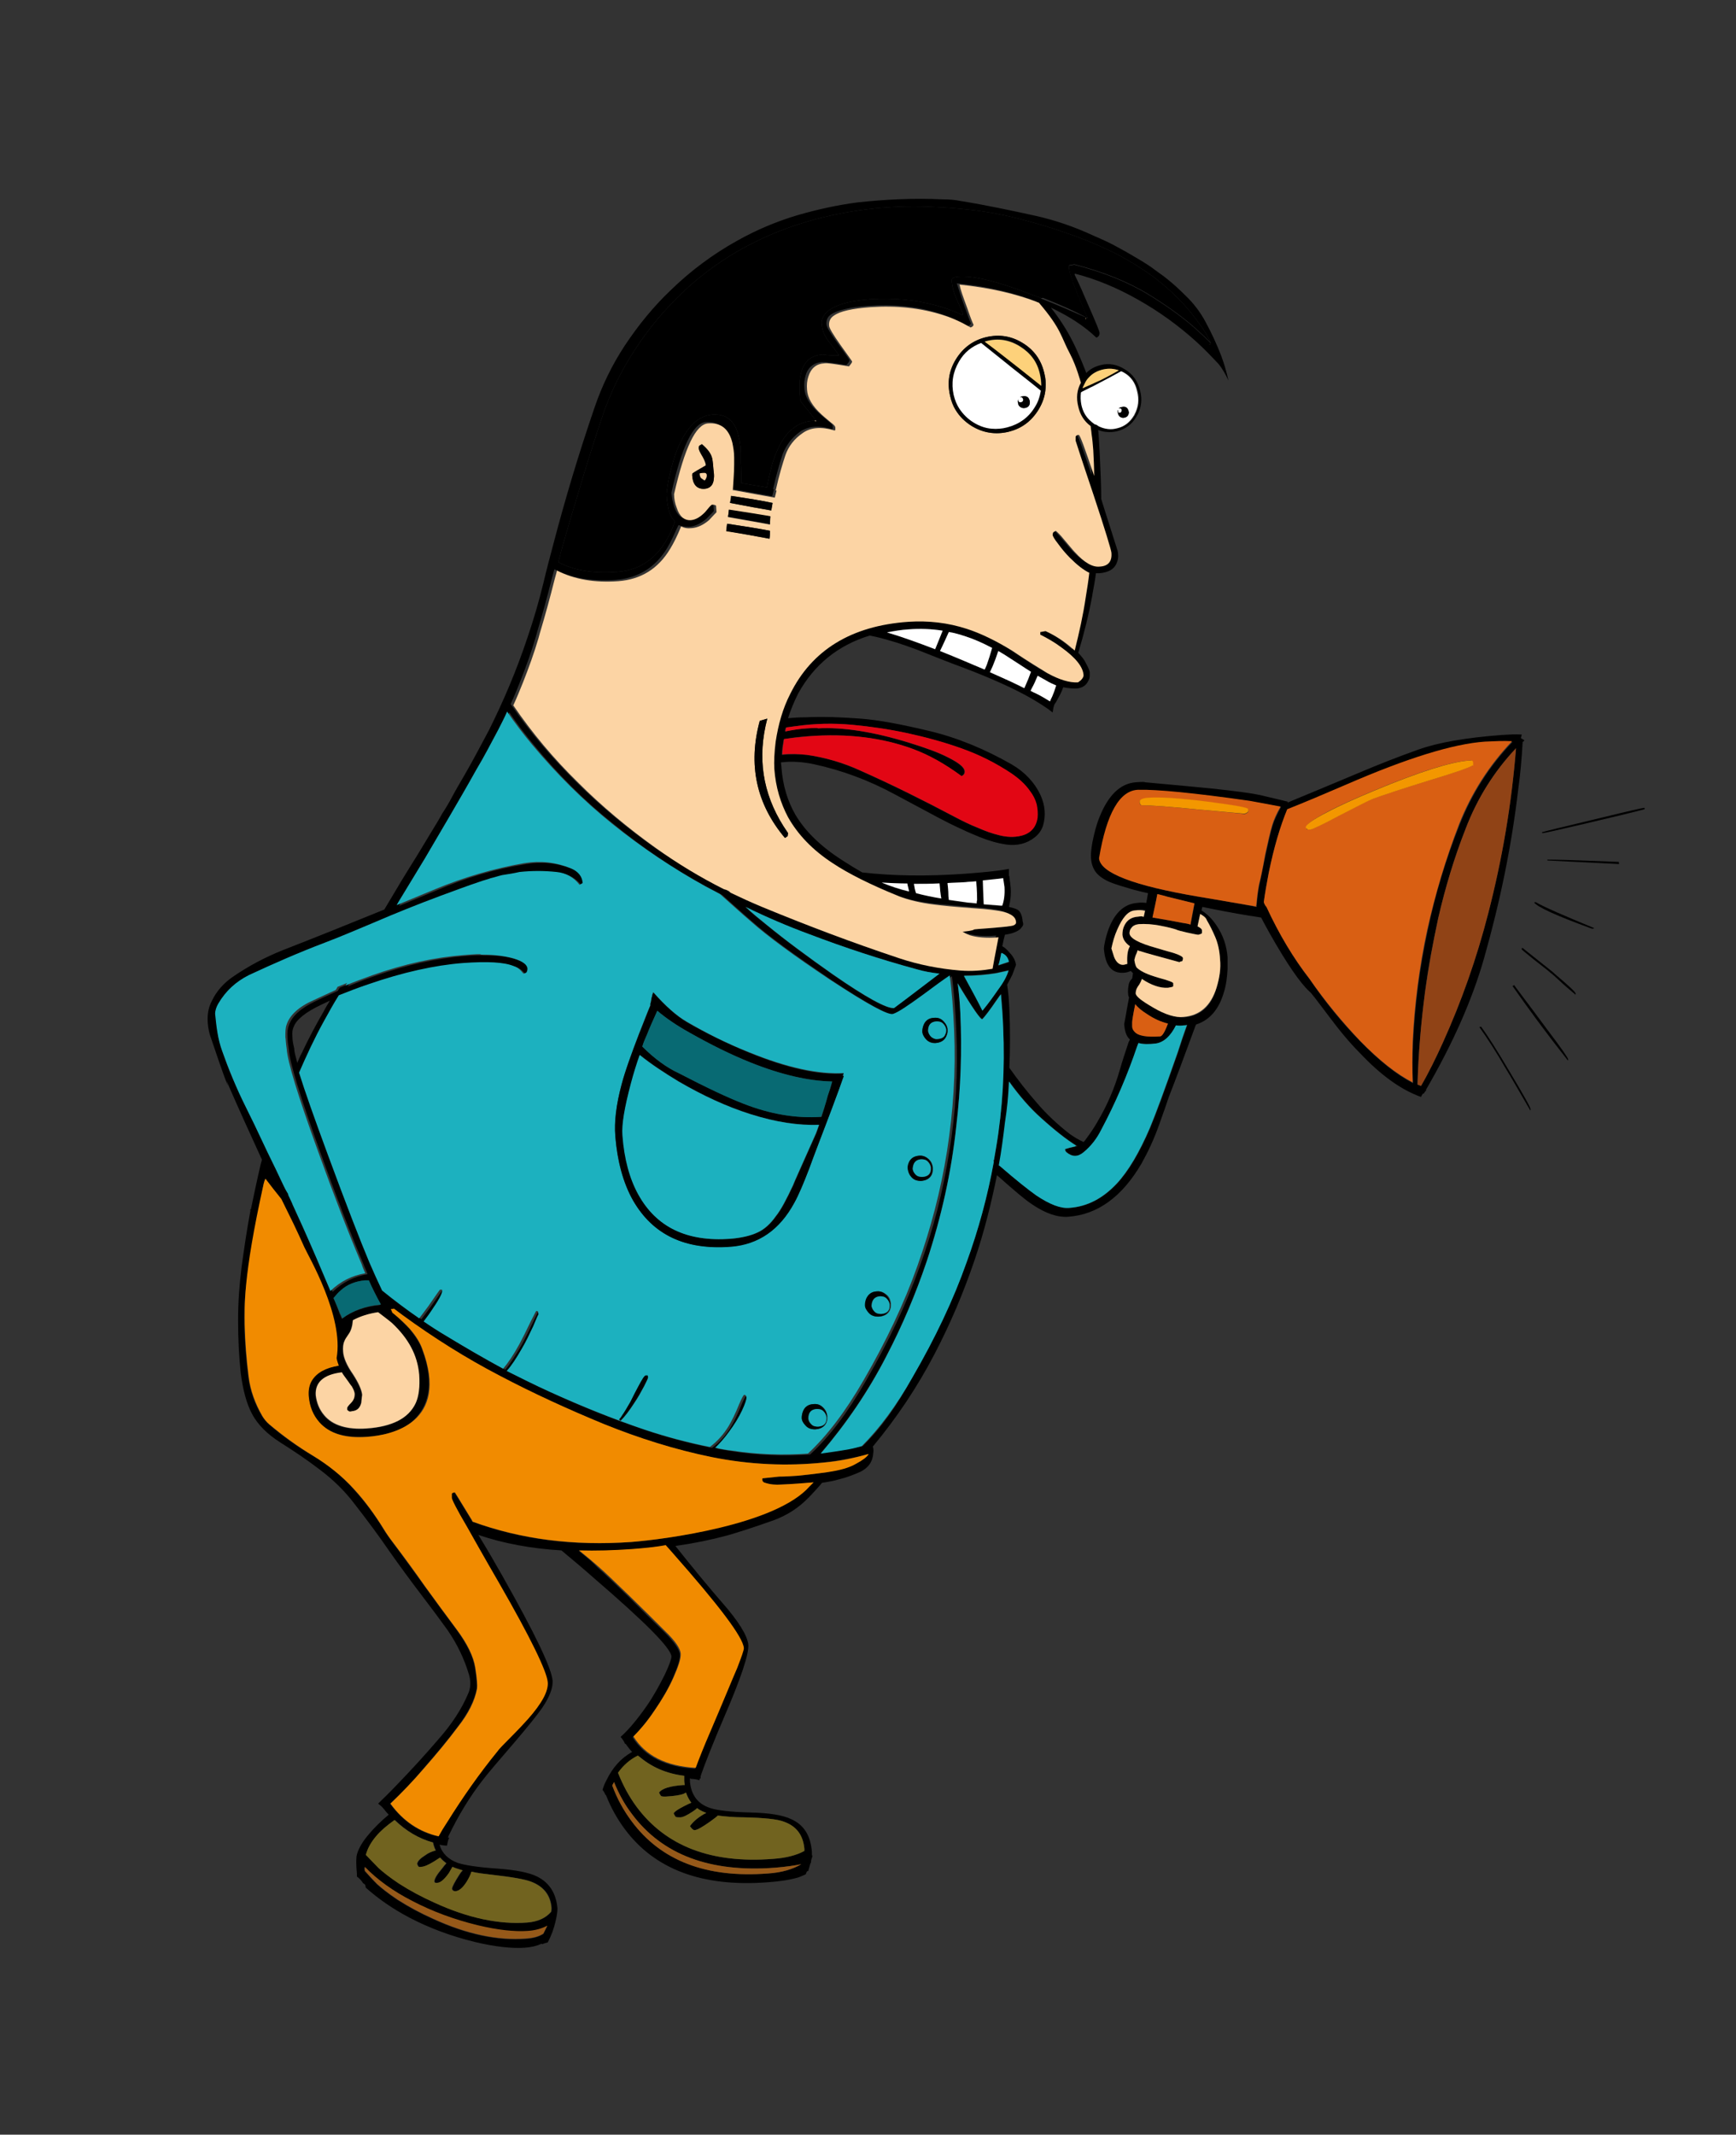 <?xml version="1.0" encoding="utf-8"?>
<!-- Generator: Adobe Illustrator 18.1.1, SVG Export Plug-In . SVG Version: 6.00 Build 0)  -->
<!DOCTYPE svg PUBLIC "-//W3C//DTD SVG 1.1//EN" "http://www.w3.org/Graphics/SVG/1.1/DTD/svg11.dtd">
<svg version="1.1" xmlns="http://www.w3.org/2000/svg" xmlns:xlink="http://www.w3.org/1999/xlink" x="0px" y="0px"
	 viewBox="0 0 393 483" enable-background="new 0 0 393 483" xml:space="preserve">
<rect x="0" y="0" width="393" height="483" fill="#333333" stroke="none"/>
<g id="ziutek_x5F_01">
	<g>
		<path fill="none" d="M77.7,300.3C77.7,300.3,77.7,300.3,77.7,300.3c0.1-0.1,0.1-0.2,0.2-0.2c0,0,0.1,0,0.1-0.1c0,0,0,0,0,0.1
			c-0.1,0.1-0.1,0.3-0.2,0.4l-0.2-0.1C77.6,300.4,77.6,300.4,77.7,300.3z"/>
		<path fill="none" d="M190.7,243.4l0.2,0.1c-0.1,0-0.2,0-0.3,0C190.7,243.5,190.7,243.5,190.7,243.4z"/>
		<path fill="none" d="M86.2,295.1C86.2,295.1,86.2,295.1,86.2,295.1L86.2,295.1C86.2,295.1,86.2,295.1,86.2,295.1z"/>
		<path fill="none" d="M96.5,310.9C96.5,310.9,96.5,310.9,96.5,310.9l0,0.1C96.5,311,96.5,310.9,96.5,310.9z"/>
		<path fill="none" d="M243.8,259.3c-0.1,0.1-0.3,0.1-0.4,0.1l0.2-0.2C243.7,259.2,243.8,259.3,243.8,259.3z"/>
		<path fill="none" d="M72.6,227.4c0.7-0.3,1.4-0.7,2.1-1c-0.5,0.8-1,1.6-1.4,2.4c-1.8,3.1-3.5,6.3-5,9.5c-0.4,0.7-0.7,1.5-1,2.2
			c-0.4-1.5-0.7-2.6-0.7-3.3c-0.2-1.2-0.3-2.1-0.3-2.7c-0.1-0.9,0-1.7,0.3-2.3C67.1,230.6,69.2,229,72.6,227.4z"/>
		<path fill="none" d="M196.5,329c0,0-0.1,0.1-0.1,0.1L196.5,329C196.5,329,196.5,329,196.5,329z"/>
		<path fill="none" d="M88.6,295.8c0.1,0.1,0.3,0.2,0.4,0.3l-0.1,0.2C88.8,296.1,88.7,295.9,88.6,295.8z"/>
		<path fill="none" d="M284.4,205l0-0.2C284.4,204.9,284.4,205,284.4,205z"/>
		<path fill="none" d="M200.8,143.1C200.8,143,200.8,143,200.8,143.1L200.8,143.1L200.8,143.1z"/>
		<path fill="none" d="M88.4,296.9c0.1,0,0.2,0,0.3,0l-0.1,0.2C88.5,297,88.5,296.9,88.4,296.9z"/>
		<path fill="none" d="M225.6,211.7C225.6,211.7,225.6,211.7,225.6,211.7l-0.2,0C225.5,211.7,225.6,211.7,225.6,211.7z"/>
		<path d="M245.5,96.8c-1.6-1.4-2.4-3.3-2.4-5.6c0.1,0.6,0.3,1.2,0.4,1.7c0.4,1.5,1.1,2.8,2.2,3.8c0.5,0.5,1,0.9,1.6,1.3
			c-0.1-0.1-0.3-0.2-0.4-0.3C246.3,97.5,245.8,97.2,245.5,96.8z"/>
		<path d="M51.6,245.7l-0.3-1.1c2.6,6,5.3,11.9,8,17.8c-0.1,0.4-0.2,0.7-0.3,1.1c-0.8,3.4-1.5,6.8-2.2,10.1
			c-0.1,0.1-0.1,0.1-0.2,0.1c0,0.1,0.1,0.1,0.1,0.2c-0.8,4.2-1.4,8.4-2,12.7c-0.5,4-0.8,8-0.8,12.1c0,4.2,0.2,8.2,0.6,12
			c0.5,3.8,1.3,6.9,2.6,9.3c1.3,2.4,3.4,4.5,6.4,6.4c3,1.9,6,3.9,9,6.2c2.9,2.2,5.5,4.7,7.7,7.6c2.8,3.6,5.5,7.2,8.1,11
			c2.4,3.4,4.9,6.8,7.5,10.2c1.9,2.5,3.7,4.9,5.5,7.4c2.2,3.2,3.8,6.5,4.9,10.2c0.4,1.5,0.4,3-0.3,4.4c-1.4,3.3-3.6,6.7-6.7,10.2
			c-3,3.5-6.2,7-9.6,10.5c-1.5,1.6-2.9,2.9-4,4c0.4,0.3,0.9,0.7,1.2,1.1c0,0,0,0.1,0.1,0.1c0,0,0,0,0,0c0.3,0.4,0.7,0.9,1.1,1.3
			c-1.8,1.5-3.3,3-4.3,4.2c-1.6,1.8-2.5,3.4-2.9,4.8c-0.2,0.8-0.2,2.2,0,4.4c0,0.2,0,0.4,0,0.6c0.3,0.2,0.5,0.4,0.8,0.7
			c0.2,0.2,0.4,0.5,0.6,0.8c0.2,0.1,0.3,0.2,0.5,0.4c0,0.2,0.1,0.4,0.1,0.6c2.8,2.5,6.1,4.8,9.9,6.8c4.6,2.4,9.5,4.2,14.8,5.5
			c4.6,1.1,8.4,1.5,11.3,1.3c1.5-0.1,2.7-0.4,3.8-0.9c0.1,0,0.1,0.1,0.2,0.1c0.4-0.2,0.8-0.3,1.2-0.4c0.8-1.5,1.4-3.1,1.8-4.9
			c0.3-1.3,0.4-2.2,0.4-2.8c-0.3-3.4-1.8-5.8-4.6-7.2c-1.8-0.9-4.8-1.5-9-1.8c-4.5-0.3-7.5-0.8-9-1.3c-2.1-0.8-3.5-2.1-4.1-4.1
			c0.6,0.1,1.1,0.2,1.7,0.2c0.1-0.6,0.2-1.2,0.5-1.8c-0.1,0-0.2,0-0.3,0c0.1-0.1,0.1-0.2,0.1-0.3c2.3-4.8,4.9-9,7.6-12.5
			c1.2-1.6,3.7-4.5,7.4-8.8c2.9-3.4,5-6,6.2-7.7c1.7-2.5,2.5-4.6,2.4-6.2c-0.2-2.8-4-10.7-11.4-23.8c-1.7-3-3.5-6.1-5.4-9.2
			c5.6,1.9,11.9,3.1,18.8,3.5c2.4,2,4.8,4,7.4,6.3c11.5,9.9,17.4,15.8,17.5,17.7c0,0.6-0.5,2-1.5,4.1c-1.2,2.4-2.5,4.8-4.1,7.1
			c-2.1,3-4,5.3-5.9,7c0.4,0.5,0.8,1,1,1.6c0.1,0,0.1-0.1,0.1-0.1c0.1,0.2,0.3,0.4,0.5,0.7c0.3,0.4,0.6,0.8,1,1.2
			c-2.5,1.4-4.4,3.5-5.8,6.4c-0.4,0.7-0.7,1.5-0.9,2.2c0.3,0.3,0.5,0.7,0.6,1c0.1,0.1,0.1,0.1,0.2,0.2c1.1,2.8,2.5,5.3,4.2,7.6
			c6.8,9.2,17.6,13.2,32.3,12.1c3-0.2,5.3-0.6,7-1.1c0.6-0.2,1.2-0.5,1.7-0.7c0.1-0.3,0.2-0.5,0.3-0.7c0.1,0,0.2,0,0.3-0.1
			c0.1-0.5,0.3-1,0.4-1.5c0.1-0.1,0.1-0.3,0.2-0.4c0-0.4,0.1-0.8,0.3-1.3c0-0.2-0.1-0.4-0.1-0.6c0-0.2,0-0.4,0-0.5
			c-0.3-3.7-1.8-6.1-4.7-7.4c-1.9-0.9-4.9-1.4-9.2-1.5c-4.6-0.1-7.6-0.5-9.1-1c-2.8-0.9-4.3-2.9-4.6-5.9c0-0.2,0-0.5,0-0.8
			c0.1,0,0.2,0,0.2,0c0,0,0,0,0,0.1c0.7,0,1.3,0.1,1.9,0.3c0.1-0.1,0.1-0.2,0.1-0.4c0.1,0,0.1,0,0.2,0c0-0.3,0-0.5,0.1-0.8
			c0.8-2.3,2.5-6.7,5.2-13c3.9-9,5.7-14.5,5.5-16.5c-0.2-2-2.2-5.3-6.1-9.7c-2.6-3-6.1-7.2-10.4-12.6c4.2-0.6,8.1-1.4,11.8-2.4
			c2.1-0.6,5.6-1.7,10.4-3.4c3-1.1,5.7-2.8,8-5.2c0.1,0,0.1,0,0.1,0c0-0.1,0-0.1,0-0.1c0.1-0.1,0.1-0.1,0.2-0.2c1-1.1,1.9-2,2.7-3
			c1.3-0.2,2.6-0.4,3.9-0.8c1.7-0.4,3.2-1,4.8-1.7c1.8-0.9,2.8-2.3,2.9-4.3c0.1-0.5,0-1-0.1-1.4c5.4-6.5,10.1-13.5,14-21
			c3.6-6.9,6.6-14,9.1-21.4c2.1-6.2,3.7-12.6,5-19c3.7,3.3,6.4,5.6,8.1,6.7c3,2,5.7,2.9,8.1,2.7c6.6-0.5,12.1-4.5,16.5-12
			c1.4-2.5,2.8-5.4,4-8.8c1.2-3.3,1.9-5.4,2.2-6.3c1.5-3.8,3.5-9.2,6-16c0.1-0.2,0.1-0.3,0.2-0.4c3.1-1,5.2-3.5,6.3-7.4
			c0.5-1.6,0.7-3.3,0.8-5.2c0-0.9,0-1.7,0-2.6c-0.2-2.6-1-5-2.5-7.2c-1-1.5-2.1-2.6-3.4-3.4c0.1-0.3,0.1-0.6,0.2-0.8
			c3.4,0.7,7,1.4,10.7,2c0.9,0.1,1.8,0.3,2.6,0.4c0.6,1.2,1.3,2.4,2,3.7c3.8,6.7,6.8,11.1,9,13.1c0.3,0.2,1.6,1.9,4,5.1
			c2.6,3.5,5,6.4,7.3,8.7c4.8,5.1,9.4,8.4,13.9,10c0.1-0.3,0.3-0.6,0.5-0.8c0,0,0.1,0,0.1,0.1c0.1-0.2,0.2-0.4,0.3-0.5
			c0.1-0.1,0.2-0.2,0.3-0.3c-0.1,0-0.1,0-0.1-0.1c6.1-10.5,10.5-20.4,13.2-29.9c3.6-12.7,6.2-25.3,7.7-38.1c0.5-3.5,0.8-7.1,1-10.7
			c0.1-0.1,0.3-0.2,0.4-0.4l-0.8-0.5c0.1-0.3,0.1-0.5,0.2-0.8c-1.4-0.1-2.9,0-4.5,0.1c-8.1,0.6-14.4,1.7-18.9,3.3
			c-4.5,1.6-9.1,3.4-13.8,5.4c-4.7,2-8.9,3.7-12.7,5.3c-0.9,0.4-2,0.8-3.1,1.3c0,0,0,0,0-0.1c0,0,0-0.1,0.1-0.1
			c-2.9-0.7-5-1.2-6.3-1.5c-1.8-0.4-5.4-0.9-11.1-1.5c-3.2-0.3-8.2-0.8-15-1.4c0-0.1-0.7-0.1-2.1,0c-3.5,0.3-6.2,2.9-8.2,7.9
			c-0.7,1.7-1.2,3.7-1.6,5.7c-0.3,1.7-0.4,2.9-0.3,3.7c0.1,1.3,0.5,2.3,1.2,3.2c0.7,0.8,1.7,1.5,3.1,2.1c1.2,0.5,2.9,1,5.3,1.7
			c1.2,0.3,2.3,0.6,3.3,0.8c-0.1,0.7-0.3,1.5-0.4,2.2c-0.7-0.1-1.4-0.1-2.1,0c-2.6,0.2-4.7,1.9-6.1,5.1c-0.5,1.1-0.8,2.2-1.1,3.4
			c-0.2,0.9-0.3,1.6-0.3,1.8c0.3,3.9,1.8,5.7,4.5,5.5c0.5,0,1.1-0.2,1.6-0.4c0.2,0.2,0.3,0.3,0.5,0.5c-0.1,0.4-0.1,0.8-0.2,1.2
			c-0.4,0.4-0.7,0.8-0.8,1.5c-0.1,0.6-0.2,1.3-0.1,2.1c0,0.2,0.1,0.5,0.2,0.7c-0.4,2-0.7,4-1.1,6c0.1,1.6,0.5,2.7,1.1,3.3
			c0.1,0.1,0.2,0.2,0.2,0.2l-0.3,0.6c-0.7,2.1-1.4,4.2-2,6.3c-1.2,4.2-2.9,8.1-5.1,11.8c-0.8,1.4-1.7,2.7-2.6,3.9
			c-0.1,0.2-0.3,0.4-0.5,0.6c-1.1-0.5-2.1-1.1-3.1-1.8c-2.7-2.1-5.3-4.5-7.5-7.1c-2.2-2.5-4.3-5.2-6.2-7.9c0.2-4.4,0.2-8.8,0-13.3
			c-0.1-1.9-0.2-3.7-0.5-5.5c0.5-0.9,0.9-1.7,1.2-2.3c0.5-1.4,0.8-2.1,0.8-2.2c-0.1-0.8-0.5-1.8-1.5-2.8c-0.5-0.6-1-1.1-1.6-1.4
			c0.2-1,0.4-1.9,0.6-2.6c2-0.3,3.3-0.9,3.8-1.7c0.3-0.3,0.4-0.6,0.3-1l-0.1-0.4c-0.1-1.3-0.5-2.2-1.2-2.6c-0.4-0.2-1-0.4-1.9-0.6
			c0.1-0.3,0.1-0.6,0.2-0.9c0.2-1.1,0.3-2.2,0.2-3.5c-0.1-1.1-0.2-1.6-0.2-1.6c0-0.4-0.1-0.7-0.1-1c0,0-0.1,0-0.1,0
			c0-0.2,0-0.3,0-0.5c0-0.4,0-0.7,0-1.1c-2.6,0.5-6,0.8-10,1.1c-8.5,0.6-16.2,0.5-23.2-0.3c-1.4-0.8-2.9-1.7-4.6-2.8
			c-4.8-3.1-8.3-6.5-10.5-10.2c-1.8-3.1-2.9-6.7-3.2-10.8c0-0.4-0.1-0.7-0.1-1.1c2.5-0.3,5-0.1,7.4,0.4c6.5,1.4,12.6,3.7,18.5,6.9
			c3.3,1.8,6.6,3.5,9.9,5.3c1.7,0.9,3.5,1.8,5.3,2.6c1.2,0.6,2.5,1.1,3.9,1.7c2,0.8,4,1.4,6.1,1.7c2.4,0.3,4.5-0.2,6.3-1.6
			c0.9-0.7,1.5-1.5,1.9-2.6c0.7-2.4,0.5-4.6-0.5-6.9c-1.4-3-3.6-5.3-6.5-7c-6.1-3.5-12.4-6.1-18.7-7.6c-6.3-1.5-11.5-2.5-15.6-2.8
			c-4.1-0.3-8.2-0.5-12.4-0.3c-1.5,0-2.8,0.1-4,0.2c0.6-1.9,1.4-3.8,2.3-5.6c3.6-6.5,9-10.9,16.2-13.1c0.5,0.1,0.9,0.2,1.4,0.3
			c3,0.7,6.1,1.7,9.3,2.9c4.1,1.6,7.5,3,10.3,4c6.6,2.5,11.9,4.9,15.7,7.1c1.7,1,3.3,2,4.7,3.1c0.1-0.7,0.2-1.3,0.4-1.8l0,0
			c0.1-0.2,0.3-0.4,0.4-0.6c0.6-1.1,1.2-2.1,1.6-3.3c1,0.2,2,0.3,2.9,0.3c1.4-0.1,2.3-0.7,2.8-1.8c0.2-0.3,0.3-0.7,0.3-1.2
			c0-0.3,0-0.4,0-0.6c0-0.4-0.3-1.1-0.9-2.2c-0.3-0.7-0.9-1.4-1.7-2.3c1.3-4.3,2.4-8.7,3.2-13.1c0,0,0,0,0-0.1
			c0.3-1.6,0.6-3.2,0.8-4.8c0.3,0,0.5,0,0.8,0c2.2-0.2,3.5-1,4-2.6c0.3-0.8,0.3-1.6,0.1-2.5c-1.4-4.5-2.7-8.4-3.7-11.7
			c0-5-0.6-15.5-0.7-15.6c1.3,0.5,2.7,0.6,4.2,0.3c2-0.5,3.5-1.6,4.5-3.4c0.1-0.2,0.2-0.4,0.3-0.5c0.8-1.7,1-3.4,0.5-5.3
			c-0.5-2.1-1.6-3.7-3.4-4.8c-1.7-1.1-3.6-1.5-5.5-1c-1.3,0.3-2.4,0.9-3.3,1.8c0-0.2-2-5.1-3-7c-1.4-2.8-3.1-5.4-5-7.8
			c4.2,2,7.6,4.2,10.3,6.8c0.5-0.2,0.8-0.6,0.7-1.2c0-0.2-0.7-2-2.2-5.4c-1.4-3.3-2.5-5.8-3.4-7.6l0-0.3c4.7,1.2,9.6,3.2,14.5,6
			c4.6,2.6,8.9,5.7,12.9,9.3c1.9,1.7,3.6,3.5,5.2,5.2c0.8,1,1.5,2.2,2.2,3.7c-0.4-1.8-0.9-3.6-1.6-5.5c-1-2.6-2.2-5.2-3.5-7.6
			c-1.2-2.3-2.8-4.4-4.7-6.2c-1.3-1.3-2.6-2.5-4.1-3.7c-0.5-0.4-1-0.8-1.6-1.2c-0.5-0.4-1-0.7-1.5-1.1c-0.8-0.6-1.6-1.1-2.4-1.6
			c-1.7-1-3.5-2.1-5.2-3c-1.9-1.1-3.9-2-6-2.9c-4.3-2-8.7-3.5-13.2-4.5c-5.5-1.2-11.1-2.4-16.7-3.3c-1.4-0.3-2.9-0.4-4.3-0.4
			c-6.4-0.3-12.8,0-19.2,0.7c-4.6,0.6-9.1,1.6-13.6,2.9c-4.7,1.4-9.2,3.3-13.5,5.7c-5.6,3.1-10.7,6.9-15.2,11.3
			c-3.9,3.7-7.3,7.9-10.3,12.4c-2.9,4.4-5.2,9.1-6.9,14.1c-3.5,10.2-6.6,20.5-9.3,30.8c-0.8,3-1.6,6-2.3,9c-1,4.1-2.2,8.2-3.6,12.3
			c-2.4,7.2-5.3,14.1-8.7,20.9c-1.8,3.4-3.6,6.8-5.5,10.1c-1,1.7-2,3.4-2.9,5.1c-0.7,1.3-1.4,2.5-2.2,3.7c-0.7,1.3-1.5,2.6-2.3,3.9
			c-1.6,2.6-3.1,5.2-4.7,7.7c-1.5,2.4-2.9,4.7-4.3,7.1c-0.6,1-1.2,2-1.8,3c-7.6,3.1-15.3,6.2-23,9.2c-4,1.6-7.8,3.6-11.4,6.1
			c-2,1.4-3.6,3.2-4.6,5.3c-0.7,1.3-1,2.7-1,4.2c0,1.2,0.2,2.4,0.5,3.5C48.9,238.1,50.1,242,51.6,245.7z M235.8,67.6
			c-0.1-0.1-0.2-0.1-0.2-0.2c-0.3-0.1-0.6-0.2-0.9-0.3c-0.4-0.2-0.8-0.3-1.3-0.5c-7.5-2.9-13-4.3-16.5-4c-1.3,0.1-1.7,0.6-1.4,1.4
			c0.1,1,0.4,2.1,0.9,3.3c0.9,2.1,1.5,3.3,1.6,3.7l-0.1,0.3c-0.1-0.1-0.7-0.3-1.8-0.8c-1.3-0.5-2.7-1-4.2-1.4
			c-4.7-1.3-9.6-1.7-14.9-1.4c-5.2,0.4-8.6,1.5-10.1,3.2c-0.5,0.6-0.8,1.2-0.9,1.9c0,0.2,0,0.5,0.1,1.1c0.1,0.9,0.5,2,1.4,3.2
			c1.1,1.4,1.8,2.4,2.3,3.1l0.1,0.2c0,0-0.1,0-0.1,0c-0.8,0.1-2,0-3.6-0.2c-2.5,0.2-4.1,1.5-4.8,4c-0.2,0.8-0.4,1.7-0.4,2.6
			c0,0.8,0,1.2,0,1.2c0,1,0.1,1.7,0.1,1.9c0,0.4,0.1,0.8,0.3,1.1c0.8,1,1.9,2.3,3.2,4l0.3,0.2c-0.1,0-0.2,0-0.3,0
			c-3.9,0-6.9,2.4-8.8,7.1c-0.7,1.5-1.2,3.4-1.7,5.6c-0.2,1-0.4,1.8-0.5,2.4c-1.6-0.3-3.6-0.6-5.8-1c0-1.5,0-3.1-0.1-4.6
			c0-0.2,0-0.9,0-2.2c0-1.4-0.2-2.7-0.5-3.8c-0.8-3.5-2.8-5.1-5.9-4.9c-3.6,0.3-6.3,3.3-8.4,9c-0.6,1.9-1.2,3.9-1.6,6.1
			c-0.3,1.7-0.4,2.7-0.4,3.1c0.1,1.8,0.4,3.2,0.7,4.1c0.3,0.8,0.7,1.4,1.2,1.9c-0.3,0.7-0.5,1.3-0.7,1.8c-2.6,6-6.7,9.2-12.4,9.6
			c-5.3,0.4-9.7-0.3-13.3-2.2c0.7-2.8,1.5-5.6,2.3-8.3c1.2-4,2.4-8,3.6-12c1.2-3.9,2.4-7.7,3.7-11.6c1.3-4.1,3-8,5.1-11.8
			c3-5.4,6.6-10.3,10.8-14.7c7-7.4,15.3-12.9,24.8-16.6c5.1-2,10.4-3.4,15.9-4.3c4.7-0.8,9.5-1.2,14.3-1.2c2.1,0,4.1,0.1,6.1,0.2
			c2,0.1,4,0.3,6,0.5c3.9,0.4,7.8,1.1,11.7,2.1c3.4,0.9,6.7,1.8,10,3c3.7,1.2,7.4,2.7,10.9,4.4c2.7,1.3,5.4,2.9,7.9,4.6
			c2.8,1.9,5.3,4.1,7.7,6.5c1.7,1.8,3.3,3.8,4.7,5.8c0.9,1.2,1.6,2.5,2.2,3.8c0,0.1,0,0.1,0.1,0.2c0,0-0.1-0.1-0.1-0.1
			c-0.9-1-1.9-1.9-2.9-2.8c-2.7-2.5-6.3-5.2-11-8.1c-4.7-2.9-10.4-5.2-17-6.9l-1.1,0.2c-0.1,0-0.1,0.2-0.1,0.8
			c0.1,0.7,0.7,2.7,2,5.9c1.3,3.1,2,4.8,2.1,5l0,0.2c0,0-0.1,0-0.1-0.1C243,70.6,239.7,69.1,235.8,67.6z M253.3,83.8
			c-2.3,1.3-3.7,2-4.1,2.2c-0.6,0.2-1.3,0.5-2.2,1c-0.5,0.2-1.1,0.5-1.8,0.8c0,0-0.1,0-0.1,0c0,0,0-0.1,0-0.1
			c0.2-0.4,0.4-0.8,0.6-1.2c0.2-0.4,0.5-0.8,0.8-1.1c0.8-0.9,1.9-1.5,3.2-1.8C251,83.3,252.2,83.4,253.3,83.8z M248.2,96.1
			c-0.1,0-0.1-0.1-0.2-0.1c-0.4-0.3-0.8-0.6-1.2-1c-0.9-0.9-1.5-2-1.8-3.4c-0.2-1-0.3-1.9-0.1-2.8c0.2-0.1,0.3-0.2,0.5-0.3
			c0.6-0.3,1.2-0.5,1.8-0.9c0.3-0.2,0.7-0.3,1-0.5c2.2-1.1,4.1-2.2,5.8-3.1c0.2,0.1,0.4,0.2,0.6,0.3c1.5,0.9,2.5,2.3,3,4.2
			c0.5,1.9,0.2,3.6-0.6,5.3c-0.1,0.1-0.1,0.1-0.1,0.2c-0.9,1.5-2.2,2.5-3.8,2.9c-1.4,0.3-2.8,0.2-4.1-0.4
			C248.7,96.4,248.4,96.3,248.2,96.1z M233.3,156.3c0.1-0.2,0.2-0.4,0.3-0.6c0.5-0.9,0.9-1.8,1.3-2.8c0.7,0.4,1.3,0.7,1.8,1
			c0.8,0.5,1.7,0.9,2.4,1.2c-0.3,1-0.6,1.8-0.9,2.5c-0.2,0.4-0.4,0.8-0.5,1.1c-1-0.6-2.1-1.3-3.4-1.9
			C234,156.7,233.6,156.5,233.3,156.3z M224.1,152.1c0.2-0.4,0.4-0.9,0.6-1.3c0.5-1.1,0.9-2.2,1.2-3.4c0.9,0.5,1.7,1,2.6,1.6
			c1.9,1.2,3.5,2.3,4.8,3.1c-0.3,0.8-0.5,1.3-0.6,1.6c-0.3,0.7-0.6,1.4-0.9,2.1C229.9,154.7,227.3,153.5,224.1,152.1z M212.8,147.3
			c0.8-1.6,1.4-3,2-4.3c1.3,0.2,2.6,0.6,3.8,1c1.9,0.6,3.9,1.5,6,2.6c-0.4,1.4-0.8,2.7-1.2,3.8c-0.2,0.4-0.3,0.8-0.5,1.1
			c-1.4-0.6-2.9-1.2-4.5-1.9C216.5,148.8,214.6,148.1,212.8,147.3z M200.8,143L200.8,143c1.6-0.3,3.2-0.5,4.9-0.6
			c2.6-0.2,5.2-0.1,7.7,0.3c-0.5,1.3-1.1,2.7-1.7,4.2C207.8,145.4,204.2,144.1,200.8,143C200.8,143,200.8,143,200.8,143z M177,170.8
			c0-1.1,0.2-2.2,0.4-3.5c1.7-0.4,3.5-0.6,5.4-0.7c9-0.7,16.9,0.3,23.9,2.9c3.5,1.3,7.1,3.3,10.9,6.1c0.5-0.2,0.8-0.6,0.7-1.2
			c-0.1-0.8-1.3-1.8-3.7-3c-2.3-1.2-5.2-2.2-8.7-3.3c-8.4-2.6-15.3-3.6-20.8-3.3c0-0.1-0.8-0.1-2.4,0c-1.8,0.1-3.5,0.4-5,0.7
			c0-0.3,0.1-0.6,0.2-0.9c0.7-0.1,1.5-0.2,2.2-0.3c4.3-0.6,8.5-0.7,12.8-0.3c4.2,0.4,8.3,1,12.5,1.9c4.1,0.9,8.2,2,12.1,3.4
			c4,1.4,7.8,3.3,11.4,5.7c1.6,1.1,3.1,2.4,4.2,4c0.7,0.9,1.2,1.9,1.5,3c0.2,1,0.3,2,0.2,3c-0.3,2.2-1.6,3.6-3.7,4.1
			c-1.6,0.4-3.3,0.3-4.9-0.1c-1.7-0.4-3.3-1-4.9-1.7c-1.8-0.7-3.6-1.6-5.3-2.5c-7-3.7-14-7.2-21.2-10.4c-3.9-1.8-8-3-12.2-3.6
			C180.7,170.6,178.9,170.6,177,170.8z M205.3,200c0.1,0.6,0.3,1.2,0.4,1.8c-2.1-0.6-4.2-1.2-6.1-2.1
			C201.5,199.8,203.4,199.9,205.3,200z M213,203.3c-1.8-0.3-3.8-0.7-5.7-1.2c-0.2-0.8-0.3-1.5-0.4-2.2c1.9,0,3.8,0,5.8-0.1
			C212.8,201.1,212.9,202.3,213,203.3z M220.9,199.4c0.2,2.2,0.2,3.7,0.2,4.3c0,0.2,0,0.5,0,0.8c-1-0.1-1.7-0.2-2.1-0.2
			c-1.4-0.2-2.8-0.4-4.2-0.6c-0.1-0.6-0.1-1-0.1-1.1c0-0.9-0.1-1.8-0.2-2.7c1.3-0.1,2.7-0.1,4-0.2
			C219.3,199.5,220.1,199.5,220.9,199.4z M227.3,200.8c0.1,1.7-0.1,3.1-0.5,4.2c-0.1,0-0.1,0-0.2,0c-1.5-0.1-2.8-0.2-3.9-0.3
			c-0.1-2.5-0.2-4.3-0.2-5.4c1.7-0.2,3.2-0.3,4.6-0.5C227.1,199.3,227.2,200,227.3,200.8z M225.3,209.9c-3.2,0.2-5,0.3-5.5,0.1
			c-0.5,0.2-1.2,0.3-2.2,0.4c-0.1,0-0.2,0-0.3,0c0.3,0.3,0.9,0.6,1.6,0.8c1.6,0.5,3.7,0.7,6.4,0.5c0.1,0,0.2,0,0.2,0
			c0,0,0,0.1,0,0.1c0,0.1,0,0.1-0.1,0.2c-0.2,1.3-0.7,3.6-1.3,6.9c-2.3,0.5-4.7,0.6-7.3,0.4c-4.7-0.3-9.3-1.2-13.9-2.8
			c-10.5-3.4-20.8-7.3-31-11.6c-2.4-1-4.8-2.1-7.1-3.2c-0.1-0.1-0.2-0.2-0.4-0.4c-0.4-0.1-0.7-0.3-1.1-0.4
			c-5.3-2.8-10.4-5.9-15.4-9.3c-6.3-4.5-12.2-9.4-17.7-14.9c-5.4-5.4-10.3-11.1-14.6-17.4c0.8-1.7,1.5-3.4,2.2-5.2
			c1.3-3.3,2.5-6.6,3.5-10c0.1-0.3,0.2-0.7,0.3-1.1c1.2-4,2.3-8,3.3-12c0.2-0.7,0.4-1.5,0.6-2.2c3.8,2,8.5,2.8,13.9,2.4
			c5.1-0.4,9-2.8,11.7-7.3c0.7-1.2,1.5-2.9,2.5-5.1c0.7,0.3,1.5,0.4,2.4,0.4c1.3-0.1,2.6-0.7,3.9-1.8c1.1-1.1,1.7-1.7,1.7-1.8
			l-0.1-1.5l-0.2-0.1c-0.1-0.1-0.3-0.1-0.7-0.1c-0.2,0-0.7,0.6-1.6,1.7c-1.1,1.1-2.1,1.7-3.2,1.8c-1.5,0.1-2.5-0.8-3.2-2.8
			c-0.3-1-0.5-2-0.6-3.1c2.3-10.4,4.9-15.7,7.7-16c2.8-0.2,4.7,1.2,5.5,4.4c0.2,1,0.4,2.1,0.4,3.3c-0.1,1,0,1.6,0,1.6
			c-0.1,2-0.2,3.9-0.3,5.9c0,0,0.1,0,0.1-0.1l0,0c3.9,0.7,7,1.2,9.4,1.7c0.2-0.6,0.3-1.1,0.4-1.6c-0.1,0-0.1-0.1-0.2,0
			c0.8-3.5,1.6-6.2,2.2-8c0.8-2,2.1-3.7,3.9-5c1.9-1.3,4.3-1.5,7.2-0.6c0.1-0.1,0.2-0.1,0.2-0.1c0.1-0.1,0-0.3,0-0.6
			c0-0.2-0.3-0.6-1-1.1c-1.2-1-1.9-1.6-2.1-1.8c-2.1-1.9-3.2-3.8-3.3-5.6c-0.1-1.1,0-2.1,0.3-3c0.5-1.8,1.8-2.8,3.7-3
			c0.6,0,2.5,0.2,5.5,0.7c0.5-0.5,0.7-0.9,0.7-1.1c0-0.1-0.8-1.3-2.6-3.7c-1.7-2.4-2.6-3.8-2.6-4.4c-0.1-1,0.3-1.8,1.1-2.3
			c1.4-0.9,4.2-1.6,8.3-1.9c5.9-0.4,11.4,0.1,16.4,1.8c1.6,0.5,3.1,1.1,4.4,1.8c1.1,0.6,1.7,0.9,1.8,1c0.4-0.2,0.6-0.4,0.7-0.6
			c-0.2-0.4-0.6-1.6-1.4-3.7c-1-2.8-1.5-4.5-1.7-5.1l-0.1-0.3c6.9,0.7,12.9,2.1,18,4.1c2.9,3.5,5.2,7.4,7.1,11.7
			c0.7,1.5,1.3,3.1,1.8,4.6c-1.1,1.6-1.6,3.4-1.3,5.4c0,0.1,0,0.3,0.1,0.4c-0.3-2.1,0.2-3.9,1.3-5.5c0.1,0.2,0.2,0.4,0.2,0.6
			c-0.2,0.4-0.4,0.8-0.6,1.3c-0.1,0.2-0.2,0.4-0.2,0.7c0.3-0.7,0.6-1.2,0.9-1.8c0.1,0.3,0.2,0.5,0.3,0.8c-0.9,1.7-1,3.5-0.6,5.4
			c0.4,1.9,1.4,3.3,2.8,4.4c0,0.2,0,0.3,0,0.4c-0.1-0.1-0.2-0.2-0.4-0.3c-0.7-0.6-1.3-1.2-1.8-2c-0.1-0.2-0.2-0.3-0.3-0.5l-0.2,0
			c0.5,1,1.1,1.8,1.9,2.5c0.2,0.2,0.5,0.4,0.8,0.7c0.1,0.3,0.1,0.5,0.1,0.8c0.2,1.3,0.3,2.5,0.4,3.8c0.1,1.9,0.2,3.9,0.2,5.8
			c-2.1-6.2-3.2-9.3-3.5-9.3c-0.4,0-0.6,0.2-0.7,0.4c-0.1,0.2-0.1,0.5,0,0.9c0,0,1.3,4,4,12.1c2.7,8.1,4,12.5,4.1,13.2
			c0.1,2-0.7,3-2.6,3.2c-1.7,0.1-3.5-1-5.7-3.3c-0.4-0.4-1.2-1.4-2.4-2.8c-0.9-1-1.5-1.7-1.9-2c-0.1,0.1-0.3,0.2-0.5,0.3
			c-0.2,0.1-0.2,0.3-0.2,0.7c0,0.3,0.4,0.9,1.2,1.9c0.8,1.1,1.7,2.1,2.7,3.2c1.7,1.6,3.1,2.7,4.4,3.4c-0.3,1.8-0.5,3.7-0.8,5.5
			c-0.7,4.1-1.5,8.1-2.5,12.1c-0.2-0.2-0.5-0.4-0.7-0.6c-1.7-1.5-3.6-2.8-5.9-3.8l-1.1,0.2c-0.1-0.1-0.2,0.1-0.1,0.6
			c1.6,0.8,3.2,1.7,4.8,2.9c3.2,2.3,4.9,4.4,5,6.3c0,0.3-0.1,0.7-0.6,1.1c-0.3,0.4-0.5,0.5-0.7,0.5c-1.9,0.1-4.2-0.5-6.9-2.1
			c-1.6-0.9-4.3-2.6-8-5.1c-3.6-2.3-7-3.9-10.2-4.9c-4.3-1.4-8.7-1.9-13.3-1.6c-12.9,1-21.8,6.4-26.7,16.3
			c-1.6,3.2-2.7,6.8-3.3,10.8c-0.3,2.4-0.4,4.5-0.3,6.2c0.3,4.1,1.3,7.7,3.1,10.9c2.2,3.9,5.5,7.4,10.1,10.4c3.6,2.4,8.6,4.9,15,7.5
			c2.1,0.9,4.8,1.5,8.2,1.9c1.5,0.2,4.4,0.4,8.6,0.8c3.3,0.2,5.5,0.5,6.8,0.8c1.9,0.5,2.8,1.2,2.9,2.2c0,0.4-0.2,0.7-0.6,0.9
			C228.8,209.6,227.5,209.8,225.3,209.9z M183.2,211.4c7.9,3,16.1,5.6,24.2,7.9c1.7,0.5,3.4,0.8,5.2,1c-6.8,5.2-10.3,7.8-10.3,7.8
			c-1.7,0.1-6.3-2.4-13.8-7.6c-5.7-4-10.7-7.7-15.1-11.3c-1.5-1.2-3.1-2.5-4.7-4C173.4,207.5,178.3,209.6,183.2,211.4z M228.4,217.7
			c-0.8,0.3-1.6,0.5-2.4,0.8c0.2-0.8,0.4-1.6,0.6-2.4c0-0.1,0-0.2,0.1-0.4C227.6,216,228.2,216.7,228.4,217.7z M226,223.9
			c-0.9,1.3-2.1,2.9-3.5,4.7c-1.2-2.4-2.6-5-4.2-7.9c2.5,0,5-0.2,7.4-0.6c0.9-0.2,1.8-0.4,2.7-0.6C228,220.7,227.2,222.1,226,223.9z
			 M259.6,229.4c1.6,1.1,3.2,1.8,4.8,2.2c-0.7,1.9-1.3,2.9-1.8,2.9c-3,0.2-5-0.1-5.8-1.1c-0.3-0.3-0.5-0.7-0.5-1.2
			c0-0.5,0-0.8,0-0.9c0-0.3,0.2-1.7,0.7-4.1C257.6,228,258.5,228.7,259.6,229.4z M259.3,205.9c-0.1,0.4-0.2,0.9-0.3,1.4
			c-0.3,0-0.7,0-1.3,0.1c-1.6,0.1-2.6,0.8-3.2,2.1c-0.3,0.6-0.4,1.3-0.4,2c0.1,1,0.6,1.8,1.7,2.6c-0.5,0.8-0.7,2-0.6,3.9
			c0,0,0,0,0,0.1c-0.3,0.1-0.5,0.1-0.8,0.2c-0.9,0.1-1.7-0.5-2.2-1.8c-0.4-1.3-0.6-1.9-0.6-1.9c0.3-1.4,0.7-2.9,1.3-4.2
			c1.2-2.8,2.5-4.3,4-4.4C257.8,205.8,258.6,205.8,259.3,205.9z M320.9,245.4c0.2-7.1,0.8-14,1.7-20.9c0.7-5.7,1.8-11.2,3-16.8
			c1.6-6.9,3.6-13.6,6.2-20.2c2.6-6.8,6.4-12.9,11.4-18.2c-1,12.6-3.1,25-6.3,37.4c-2.6,10.1-6,19.8-10.3,29.3
			c-1.5,3.3-3.1,6.6-4.9,9.7C321.4,245.6,321.1,245.5,320.9,245.4z M286.1,204.1c0.3-2.2,0.7-4.4,1.1-6.5c1.2-5.9,2.6-10.7,4.3-14.3
			c3.8-1.5,8.3-3.4,13.4-5.6c13.7-6,24.1-9.2,31.4-9.7c2.2-0.1,4.3-0.2,6.1-0.1c-5.2,5.4-9.2,11.7-12,18.8
			c-3.1,7.8-5.5,15.7-7.2,23.9c-1.8,8.4-2.9,16.8-3.3,25.4c-0.1,3-0.2,6,0,9.1c-3.7-1.9-7.6-5-11.9-9.4c-4.1-4.2-7.9-8.8-11.5-14.1
			c-3.6-4.6-6.8-10-9.7-16.2C286.4,204.8,286.2,204.5,286.1,204.1z M271.4,202.9c-14.8-2.5-22.3-5.4-22.5-8.6
			c1.7-10.2,4.7-15.4,8.9-15.5c4.2-0.1,12.6,0.7,25.2,2.5c2.7,0.5,5.1,0.9,7,1.3c-0.8,1.5-1.5,2.9-1.9,4.2c-0.5,1.7-1,3.9-1.6,6.7
			c-0.7,3.4-1.2,5.7-1.4,6.8c-0.2,0.7-0.4,2.2-0.6,4.6c0,0-0.1,0-0.1,0c0,0.1,0,0.1,0.1,0.1c0,0.1,0,0.1,0,0.2c0,0-0.1,0-0.1,0
			C280.5,204.4,276.2,203.7,271.4,202.9z M269.5,209.2c-0.6-0.2-1.2-0.3-1.9-0.4c-1.5-0.3-3.7-0.7-6.7-1.2c0.4-1.9,0.8-3.6,1.1-5.3
			c0.9,0.2,1.6,0.4,2.3,0.6c2,0.5,4,1,6.1,1.5C270.3,205.3,270,206.9,269.5,209.2z M268.1,230.2c-1.9,0.1-4.2-0.6-7-2.2
			c-2.6-1.5-3.9-2.5-4-3.2c0-0.5,0.1-1,0.5-1.6c0.4-0.5,0.7-1.1,0.9-1.7c2.1,1.4,4.1,2.1,5.9,2l1-0.2c0.1-0.1,0.2-0.1,0.2-0.2
			c0,0,0-0.2,0-0.6c0-0.2-0.5-0.4-1.4-0.7c-0.5-0.2-1.5-0.4-3-0.9c-1.9-0.6-3.2-1.3-3.9-2c0,0,0,0,0,0c-0.3-0.5-0.4-1.1-0.5-1.7
			c0,0,0,0,0,0c0.1-0.4,0.2-0.9,0.5-1.5c0.1-0.2,0.2-0.5,0.2-0.7c0.2,0.1,0.4,0.2,0.6,0.2c0.8,0.3,3.8,1.1,8.9,2.5
			c0.3-0.2,0.5-0.2,0.6-0.2c0.1-0.1,0.2-0.4,0.2-0.7c0-0.3-0.7-0.7-1.9-1.1c-0.2-0.1-1.5-0.4-4.1-1.2c-4-1.1-6-2.2-6.1-3.3
			c0-0.4,0.1-0.9,0.4-1.2c0.3-0.5,0.9-0.8,1.7-0.9c1.4-0.1,3.2,0,5.1,0.4c1.6,0.3,2.7,0.6,3.3,0.8c0.4,0.2,1.2,0.4,2.5,0.7
			c1.4,0.3,2.3,0.5,2.6,0.5l0.6-0.2c0.1-0.1,0.2-0.1,0.2-0.2c0,0,0-0.2,0-0.6c0-0.3-0.4-0.6-1-0.9c0.2-1,0.4-1.9,0.6-2.8
			c0.7,0.4,1.3,0.8,1.5,1.4c0.7,1.2,1.3,2.4,1.9,3.8c0.6,1.4,1,3.1,1.1,5.1c0.2,2-0.1,4.1-0.8,6.4
			C274.3,227.7,271.8,229.9,268.1,230.2z M226.3,263.6c0.6-3.2,1-6.4,1.4-9.7c0.4-3.1,0.6-6.1,0.8-9.2c2.3,3.2,4.7,6,7.3,8.3
			c3.1,2.8,5.8,4.9,7.9,6.2c0.1,0,0.2,0.1,0.2,0.1c-0.1,0.1-0.3,0.1-0.4,0.1c-0.9,0.2-1.7,0.4-2.3,0.6c0,0.3,0.1,0.5,0.3,0.7
			c1.3,1.1,2.6,1.1,3.9,0c1.7-1.4,3-3.1,4-5.1c3.2-6,5.9-12.3,8.1-18.8c0.1-0.3,0.2-0.5,0.3-0.8c1.1,0.3,2.4,0.3,4,0.1
			c1.8-0.3,3.3-1.7,4.5-4.1c0.6,0.1,1.2,0.1,1.8,0c0.2,0,0.5,0,0.7-0.1c-0.7,1.9-1.4,4-2.1,6.2c-2.9,8.3-5,14-6.3,17.1
			c-2.4,5.6-4.9,9.8-7.5,12.6c-3.1,3.3-6.6,5.2-10.7,5.5c-2,0.2-4.5-0.8-7.5-2.8c-1.7-1.2-4.5-3.4-8.3-6.7
			C226.4,263.7,226.3,263.6,226.3,263.6z M195.3,327.2c-1,0.2-2,0.4-3,0.6c-2.2,0.4-4.3,0.7-6.5,1c5.8-6.8,10.8-14.1,14.9-22.1
			c3.6-6.9,6.6-14,9.1-21.4c3.3-10,5.6-20.2,6.7-30.7c1-8.5,1.3-17,0.9-25.5c-0.1-2.2-0.3-4.5-0.6-6.7c3.4,5.7,5.3,8.4,5.6,8.1
			c0.5-0.5,1.6-1.9,3.3-4.4c0.3-0.4,0.6-0.9,0.9-1.2c0.2,2.3,0.4,4.8,0.5,7.5c0.4,9.3-0.1,18.3-1.6,27.2c-0.2,1-0.3,1.9-0.5,2.9
			c0,0,0-0.1-0.1-0.1c0,0.1,0,0.2,0.1,0.3c-1.4,7.8-3.5,15.5-6.2,22.9c-3,8.5-7.1,17.1-12.2,25.9
			C203.1,318.1,199.3,323.3,195.3,327.2z M139,403.2c1.1,2.7,2.4,5.1,4.1,7.3c6.8,9.2,17.6,13.2,32.3,12.1c2.5-0.2,4.5-0.5,6-0.8
			c-1.8,1.1-4.4,1.9-7.5,2.1c-14,1.1-24.3-2.9-30.9-11.8c-1.8-2.4-3.3-5.1-4.4-8.1C138.8,403.7,138.9,403.5,139,403.2z M144.7,397.4
			c2.7,2.4,6.1,3.9,10.2,4.4c0,0.4,0,0.8,0,1.1c0,0.4,0.1,0.7,0.1,1c-0.1,0-0.2,0-0.4,0c-2.9,0.2-4.8,0.8-5.4,1.7
			c0.2,0.4,0.3,0.6,0.4,0.7c0.1,0.2,0.5,0.2,1.1,0.2c1.8-0.1,3.2-0.3,4-0.6c0.2-0.1,0.4-0.2,0.6-0.3c0.3,0.9,0.7,1.6,1.2,2.3
			c-0.3,0.1-0.9,0.4-1.5,0.7c-1.4,0.7-2.3,1.3-2.5,1.7c0.2,0.4,0.3,0.6,0.4,0.7c0.1,0.2,0.5,0.2,1.1,0.2c0.6,0,1.6-0.5,2.8-1.3
			c0.4-0.3,0.8-0.5,1-0.8c0.5,0.4,1.1,0.7,1.6,0.9c0.2,0.1,0.3,0.1,0.5,0.2c-0.2,0.1-0.4,0.2-0.6,0.3c-1.5,0.9-2.5,1.8-3.1,2.7
			c0.4,0.6,0.8,0.9,1,0.9c0.6,0,1.8-0.7,3.5-1.9c0.8-0.6,1.4-1,1.8-1.4c1.6,0.2,3.6,0.4,5.9,0.4c4.5,0.1,7.6,0.4,9.1,1
			c2.8,1,4.3,3,4.6,6.1c0,0.2,0,0.3,0,0.5c-1.8,1-4.2,1.6-7.1,1.8c-14,1.1-24.3-2.9-30.9-11.8c-1.7-2.3-3.1-4.9-4.2-7.7
			C141.5,399.7,142.9,398.4,144.7,397.4z M131,350.9c3.8,0.1,7.8,0,11.9-0.3c2.6-0.2,5.1-0.5,7.6-0.8c0.6,0.7,1.2,1.3,1.6,1.8
			c10.5,11.9,15.9,19,16.1,21.5c0,0.5-0.5,1.9-1.5,4.5c-1,2.5-3,7.2-6,14.2c-1.6,3.7-2.7,6.5-3.4,8.4c-6.7-0.4-11.4-2.8-14.1-7.1
			c1.6-1.6,3.2-3.5,4.8-5.9c1.8-2.5,3.2-5,4.3-7.5c1.1-2.5,1.7-4.3,1.6-5.4c-0.1-1.1-1.3-2.8-3.5-5c-2.3-2.2-5-4.9-8.1-8
			c-3.2-3.1-5.5-5.3-7.1-6.7C134.4,353.7,133,352.5,131,350.9z M82.5,422.5c2.9,2.9,6.5,5.4,10.8,7.7c4.6,2.4,9.5,4.2,14.8,5.5
			c4.6,1.1,8.4,1.5,11.3,1.3c1.7-0.1,3.2-0.5,4.5-1.2c-0.3,0.6-0.6,1.2-0.9,1.8c-1.1,0.7-2.4,1-3.9,1.1c-6.4,0.5-13.5-1-21.1-4.5
			c-2.9-1.3-5.5-2.7-8-4.3c-2.1-1.4-3.6-2.6-4.6-3.5c-1.1-1.1-2-2.1-2.8-3C82.5,423.1,82.4,422.8,82.5,422.5z M89.4,411.8
			c2.6,2.5,5.4,4.2,8.7,5.1c0.1,0.6,0.3,1.2,0.6,1.8c-0.8,0.2-1.6,0.5-2.4,1.1c-1.1,0.7-1.7,1.3-1.8,1.9c0,0.1,0.1,0.3,0.2,0.5
			c0.1,0.2,0.3,0.3,0.7,0.2c0.6,0,1.6-0.4,2.9-1.2c0.6-0.4,1.1-0.7,1.4-0.9c0.4,0.5,0.9,0.9,1.4,1.3c-0.3,0.3-0.6,0.7-0.9,1.1
			c-1.2,1.4-1.8,2.4-1.8,3c0,0.3,0.3,0.4,0.8,0.3c0.7-0.1,1.5-0.8,2.5-2.2l0.8-1.4c0.6,0.3,1.4,0.5,2.3,0.8
			c-0.3,0.3-0.6,0.7-0.9,1.2c-0.8,1.3-1.4,2.3-1.5,2.9c0,0.2,0.1,0.4,0.2,0.4c0.1,0.2,0.3,0.2,0.7,0.2c0.7-0.1,1.5-0.7,2.4-2.1
			c0.5-0.8,0.9-1.6,1.1-2.3c1.3,0.3,2.9,0.5,4.7,0.7c4.4,0.5,7.4,1,8.9,1.6c2.8,1.1,4.3,3.1,4.5,5.9c0,0.2,0,0.6-0.1,0.9
			c-1.2,1.4-3,2.2-5.3,2.4c-6.4,0.5-13.5-1-21.1-4.5c-2.9-1.3-5.5-2.7-8-4.3c-2.1-1.4-3.6-2.6-4.6-3.5c-1.1-1.1-2-2.1-2.9-3
			c0.4-1.5,1.2-2.9,2.3-4.2C86.1,414.3,87.5,413.1,89.4,411.8z M59.7,267.8c0.1-0.4,0.2-0.7,0.3-1.1c1.2,1.6,2.4,3.1,3.6,4.6
			c0.9,1.9,1.9,3.8,2.8,5.7c0.9,1.7,1.7,3.5,2.4,5.2c0.9,2,7.7,14.7,7.3,25.1c0.1,0.6,0.3,1.2,0.5,1.7c-3,0.5-5,1.6-6.1,3.4
			c-0.5,1-0.8,2.1-0.7,3.5c0.2,2.4,1,4.4,2.4,5.9c2.3,2.5,5.9,3.6,10.9,3.3c5.4-0.4,9.2-2,11.4-4.7c5-5.8,1.3-14.2,1-15.2
			c-0.5-1.4-1.5-2.9-2.8-4.5c-0.8-0.9-4-3.9-3.9-3.9c-0.1-0.2-0.3-0.4-0.4-0.6c0.2,0,2,0.9,2.7,1.4c7,5.2,14.3,9.7,22,13.7
			c7.6,4,15.5,7.6,23.5,10.9c8,3.2,16.2,5.8,24.5,7.5c8.5,1.7,16.9,2.1,25.5,1.2c3.4-0.4,6.7-1,9.9-1.9c0,0,0.1,0,0.1,0
			c0,0-0.1,0.1-0.1,0.1c-0.3,0.6-1.3,1.3-2.8,2.1c-1.5,0.8-3.7,1.4-6.5,1.9c-2.8,0.4-5.1,0.7-6.6,0.8c-1.4,0.1-2.9,0.2-4.3,0.2
			l-3.8,0.4c-0.1,0.5,0.1,0.8,0.6,1c1.2,0.4,2.5,0.5,3.7,0.4c2.4-0.1,4.9-0.2,7.3-0.5c-0.3,0.3-0.6,0.6-0.9,0.9
			c-10.9,9.2-32.6,12-40.4,12.6c-13,1-25-0.6-35.9-4.6c-0.2-0.3-0.3-0.6-0.5-0.9c-2.3-3.8-3.5-5.7-3.5-5.7c-0.4,0-0.6,0.1-0.7,0.3
			c-0.1,0.1-0.1,0.4,0,0.9c0,0.4,1.1,2.6,3.4,6.5c1.3,2.3,3.8,6.6,7.3,12.8c7.1,12.6,10.8,20,11,22.4c0.2,2-1.4,4.9-4.5,8.4
			c-0.9,1-2.1,2.3-3.9,4.1c-1.5,1.6-2.5,2.6-3,3.2c-4,4.9-7.8,10.3-11.3,15.9c-0.7,1.1-1.4,2.2-2,3.3c-4.3-0.9-8-3.4-10.9-7.4
			c2.6-2.4,5.2-5.1,7.6-8c2.8-3.2,5.4-6.3,7.7-9.4c2.3-3,3.8-5.9,4.3-8.6c0.1-0.7,0-2.3-0.4-4.8c-0.4-2.5-1.8-5.3-4.2-8.6
			c-2.4-3.2-4.8-6.5-7.2-9.8c-2.4-3.3-4.8-6.7-7.3-10c-0.7-1-1.4-1.9-2-2.9c-1.9-3.2-4.2-6.2-6.7-9c-2.7-3-5.8-5.6-9.3-7.6
			c-3.5-2.1-6.8-4.4-9.9-7.1c-0.6-0.5-1.1-1.2-1.6-1.9c-1.6-2.7-2.7-5.7-3.1-8.9c-0.5-3.9-0.8-7.9-0.9-11.8
			c-0.1-3.8,0.2-7.6,0.8-11.4C56.2,288,59.3,269.3,59.7,267.8z M75.5,293.7c0.6-0.7,1.1-1.3,1.6-1.7c1.5-1.4,3.4-2.1,5.5-2.3
			c0.3,0,0.6,0,0.9,0c0.8,1.8,1.7,3.6,2.7,5.4c0,0,0,0.1,0,0.1c0,0,0,0-0.1,0c0,0-0.1,0.1-0.2,0.1c-3.2,0.3-6.1,1.3-8.5,3.1
			c-0.2-0.4-0.3-0.8-0.5-1.1C76.5,296.1,76,294.9,75.5,293.7z M88.6,299.6c3.8,3.3,5.9,7,6.2,11.5c0.2,2.8-0.1,5-0.8,6.5
			c-1.6,3.4-5.3,5.3-11.1,5.7c-4.4,0.3-7.7-0.7-9.6-3c-1.1-1.3-1.7-2.8-1.9-4.5c-0.2-2.9,1.7-4.7,5.9-5.2c0.2,0.4,0.5,0.8,0.8,1.2
			c0.9,1.2,1.3,1.9,1.4,1.9c0.4,0.7,0.7,1.3,0.7,1.9c0,0.6-0.2,1.3-0.8,1.9c-0.6,0.6-0.9,1-0.9,1.2c0,0.3,0,0.5,0.1,0.5
			c0.1,0,0.1,0,0.1,0c0,0.1,0.1,0.2,0.2,0.2c0.1,0.1,0.3,0.1,0.7,0c1.1-0.1,1.8-0.7,2.1-1.9c0.1-1.2,0.2-1.8,0.2-1.8
			c-0.1-1.1-0.8-2.7-2.1-4.7c-1.4-2-2.1-3.7-2.2-5c-0.1-1,0-1.9,0.3-2.5c0.1-0.3,0.4-0.8,0.9-1.5c0.6-0.8,0.9-1.9,1-3.2
			c1.7-0.9,3.6-1.5,5.7-1.8C86.8,298.1,87.8,298.9,88.6,299.6z M50.3,237.8c-0.9-2.7-1.3-5.4-1.1-8.2c0.1-0.9,0.3-1.6,0.7-2.3
			c1.6-2.9,4-5.1,7-6.5c5.6-2.7,11.3-5.1,17.1-7.3c3.7-1.5,7.4-3,11-4.5c5.1-2.1,10.1-4.1,15.2-6.1c3-1.1,5.9-2.2,8.9-3.2
			c0.8-0.3,1.6-0.6,2.5-0.8c0.9-0.2,1.7-0.5,2.6-0.7c1.3-0.2,2.6-0.5,3.9-0.7c2.8-0.4,5.6-0.4,8.4,0c2.1,0.2,3.9,1.2,5.2,2.9
			l0.7-0.4c-0.1-1.5-0.9-2.6-2.6-3.3c-3.4-1.4-7-1.8-10.6-1.2c-7,1.1-13.7,3.1-20.2,5.9c-2.9,1.2-5.8,2.4-8.7,3.6
			c0.5-0.7,0.9-1.4,1.3-2.2c1.7-2.8,3.4-5.6,5.1-8.4c1.8-3.1,3.6-6.1,5.4-9.2c2.1-3.6,4.2-7.2,6.2-10.8c1.8-3,3.4-6.1,5-9.1
			c0.7-1.4,1.4-2.7,2-4.1c1.7,2.5,3.6,5,5.6,7.4c5.5,6.7,11.5,12.7,18.2,18c6.6,5.4,13.6,10.1,21,14.1c1.1,0.6,2.3,1.2,3.4,1.8
			c2.7,2.4,5,4.5,7,6.2c3.7,3.3,9.7,7.6,17.8,13.1c8.5,5.6,13.3,8.2,14.4,7.8c1.2-0.5,3.4-1.9,6.7-4.3c2.8-2.1,4.9-3.6,6.1-4.4
			c0.5,3.6,0.8,7.8,1,12.5c0.4,9.3-0.1,18.3-1.6,27.2c-1.4,8.9-3.6,17.6-6.7,26c-3,8.5-7.1,17.1-12.2,25.9
			c-4.1,7.1-8.2,12.6-12.6,16.6c-5.8,0.4-11.6,0.2-17.4-0.7c-1.2-0.2-2.4-0.4-3.6-0.6c1-1,2.1-2.2,3.1-3.6c1.2-1.6,2.1-3.2,3-4.9
			c0.7-1.5,1.1-2.5,1-2.9c0-0.4-0.2-0.6-0.5-0.6c-0.2,0-0.6,0.8-1.2,2.2c-0.8,2-1.6,3.6-2.3,4.8c-1.2,2-2.6,3.6-4.3,4.8
			c-5-1-9.9-2.3-14.7-3.9c-7.4-2.5-14.6-5.3-21.6-8.6c-3.3-1.5-6.5-3.1-9.7-4.7c1.1-1.2,2.2-2.9,3.4-5c0.9-1.5,1.7-3.2,2.6-5.1
			c0.7-1.6,1.1-2.6,1.2-2.7l-0.1-0.7c-0.1,0-0.2,0-0.4-0.1c-0.1,0-0.5,0.8-1.2,2.3c-1,2.1-1.9,3.9-2.6,5.2c-1.4,2.4-2.6,4.3-3.7,5.6
			c-4.4-2.3-8.8-4.8-13-7.5c-1.7-1-3.3-2.1-5-3.2c0.5-0.6,1-1.3,1.6-2.2c1.8-2.6,2.7-4.1,2.6-4.7c0-0.2-0.1-0.3-0.1-0.3
			c0,0-0.2-0.1-0.4,0c0,0-0.9,1.3-2.6,3.7c-0.8,1.1-1.5,2-2.1,2.8c-2.9-2-5.7-4.1-8.4-6.3c-1.1-2.2-2.1-4.3-2.9-6.4
			c-2.1-5-5.2-13-9.3-24.1c-3.1-8.3-5.3-14.6-6.6-18.8c1.7-4,3.5-7.9,5.6-11.6c1.1-2,2.2-4,3.4-5.9c2.1-0.8,4.3-1.7,6.7-2.5
			c7.8-2.7,14.9-4.3,21.4-4.8c5.6-0.4,9.4-0.2,11.5,0.7c0.7,0.2,1.2,0.6,1.6,1c0.4,0.4,0.6,0.6,0.7,0.7c0.3-0.2,0.5-0.2,0.6-0.3
			c0.1-0.2,0.2-0.4,0.2-0.8c-0.1-0.9-1.1-1.7-3-2.3c-2-0.7-4.5-1-7.5-0.9c0-0.1-1.3-0.1-3.9,0.1c-6.5,0.5-13.5,2-20.8,4.6
			c-1.8,0.6-3.8,1.4-6,2.3c0.1-0.2,0.3-0.4,0.4-0.6c-0.8,0.3-1.5,0.6-2.2,0.9c-0.1,0.2-0.3,0.4-0.4,0.7c-1.6,0.7-3.3,1.5-5,2.3
			c-3.4,1.6-5.4,3.4-6.1,5.5c-0.3,0.8-0.4,1.7-0.3,2.8c0,0.6,0.1,1.5,0.3,2.7c0.2,3,2.6,10.7,7.1,23.2c3.6,10,6.9,18.5,9.9,25.6
			c0.2,0.6,0.6,1.3,0.8,2c-3,0.5-5.7,1.9-7.9,4c-2.1-5-4.2-9.9-6.4-14.8c-0.7-1.6-1.3-3.1-2.1-4.6c-0.3-0.7-0.7-1.4-1-2.2
			c0-0.1-0.1-0.3-0.1-0.4c-0.1-0.1-0.1-0.2-0.2-0.3c-0.2-0.4-0.4-0.8-0.7-1.3c-0.3-0.7-0.7-1.4-1-2.1c-1.3-2.5-2.5-5.1-3.7-7.7
			c-1.3-2.8-2.7-5.7-4.1-8.5C53.5,246.2,51.7,242,50.3,237.8z M66.2,234.6c-0.1-0.9,0-1.7,0.3-2.3c0.6-1.6,2.7-3.3,6.1-4.9
			c0.7-0.3,1.4-0.7,2.1-1c-0.5,0.8-1,1.6-1.4,2.4c-1.8,3.1-3.5,6.3-5,9.5c-0.4,0.7-0.7,1.5-1,2.2c-0.4-1.5-0.7-2.6-0.7-3.3
			C66.3,236,66.2,235.2,66.2,234.6z"/>
		<path d="M235.6,67.4c-0.3-0.1-0.6-0.2-0.9-0.3c-0.4-0.2-0.8-0.3-1.3-0.5c-7.5-2.9-13-4.3-16.5-4c-1.3,0.1-1.7,0.6-1.4,1.4
			c0.1,1,0.4,2.1,0.9,3.3c0.9,2.1,1.5,3.3,1.6,3.7l-0.1,0.3c-0.1-0.1-0.7-0.3-1.8-0.8c-1.3-0.5-2.7-1-4.2-1.4
			c-4.7-1.3-9.6-1.7-14.9-1.4c-5.2,0.4-8.6,1.5-10.1,3.2c-0.5,0.6-0.8,1.2-0.9,1.9c0,0.2,0,0.5,0.1,1.1c0.1,0.9,0.5,2,1.4,3.2
			c1.1,1.4,1.8,2.4,2.3,3.1l0,0.2c-0.8,0.1-2,0-3.6-0.2c-2.5,0.2-4.1,1.5-4.8,4c-0.2,0.8-0.4,1.7-0.4,2.6c0,0.8,0,1.2,0,1.2
			c0,1,0.1,1.7,0.1,1.9c0,0.4,0.1,0.8,0.3,1.1c0.8,1,1.9,2.3,3.2,4l0,0.2c-3.9,0-6.9,2.4-8.8,7.1c-0.7,1.5-1.2,3.4-1.7,5.6
			c-0.2,1-0.4,1.8-0.5,2.4c-1.6-0.3-3.6-0.6-5.8-1c0-1.5,0-3.1-0.1-4.6c0-0.2,0-0.9,0-2.2c0-1.4-0.2-2.7-0.5-3.8
			c-0.8-3.5-2.8-5.1-5.9-4.9c-3.6,0.3-6.3,3.3-8.4,9c-0.6,1.9-1.2,3.9-1.6,6.1c-0.3,1.7-0.4,2.7-0.4,3.1c0.1,1.8,0.4,3.2,0.7,4.1
			c0.3,0.8,0.7,1.4,1.2,1.9c-0.3,0.7-0.5,1.3-0.7,1.8c-2.6,6-6.7,9.2-12.4,9.6c-5.3,0.4-9.7-0.3-13.3-2.2c0.7-2.8,1.5-5.6,2.3-8.3
			c1.2-4,2.4-8,3.6-12c1.2-3.9,2.4-7.7,3.7-11.6c1.3-4.1,3-8,5.1-11.8c3-5.4,6.6-10.3,10.8-14.7c7-7.4,15.3-12.9,24.8-16.6
			c5.1-2,10.4-3.4,15.9-4.3c4.7-0.8,9.5-1.2,14.3-1.2c2.1,0,4.1,0.1,6.1,0.2c2,0.1,4,0.3,6,0.5c3.9,0.4,7.8,1.1,11.7,2.1
			c3.4,0.9,6.7,1.8,10,3c3.7,1.2,7.4,2.7,10.9,4.4c2.7,1.3,5.4,2.9,7.9,4.6c2.8,1.9,5.3,4.1,7.7,6.5c1.7,1.8,3.3,3.8,4.7,5.8
			c0.9,1.2,1.6,2.5,2.2,3.8l0,0c-0.9-1-1.9-1.9-2.9-2.8c-2.7-2.5-6.3-5.2-11-8.1c-4.7-2.9-10.4-5.2-17-6.9l-1.1,0.2
			c-0.1,0-0.1,0.2-0.1,0.8c0.1,0.7,0.7,2.7,2,5.9c1.3,3.1,2,4.8,2.1,5l-0.1,0.2c-2.7-1.5-6.1-3-9.9-4.5
			C235.7,67.5,235.7,67.5,235.6,67.4z"/>
		<path fill="#FCD4A4" d="M273.9,78c0,0-0.1-0.1-0.1-0.1l0,0C273.9,77.9,273.9,77.9,273.9,78z"/>
		<path fill="#FCD4A4" d="M189.9,80.5C189.8,80.5,189.8,80.5,189.9,80.5l-0.1-0.2L189.9,80.5z"/>
		<path fill="#FCD4A4" d="M184.8,95.3c-0.1,0-0.2,0-0.3,0l0-0.2L184.8,95.3z"/>
		<path fill="#FCD4A4" d="M245.8,72.2c0,0-0.1,0-0.1-0.1l0.1-0.2L245.8,72.2z"/>
		<path fill="#FCD4A4" d="M225.3,209.9c2.1-0.2,3.5-0.3,4.1-0.5c0.5-0.2,0.7-0.5,0.6-0.9c-0.1-1-1-1.7-2.9-2.2
			c-1.3-0.3-3.6-0.6-6.8-0.8c-4.2-0.3-7-0.6-8.6-0.8c-3.4-0.4-6.1-1.1-8.2-1.9c-6.4-2.6-11.4-5.1-15-7.5c-4.6-3-7.9-6.5-10.1-10.4
			c-1.7-3.2-2.8-6.8-3.1-10.9c-0.1-1.7,0-3.8,0.3-6.2c0.6-3.9,1.6-7.5,3.3-10.8c4.9-9.9,13.8-15.4,26.7-16.3c4.6-0.3,9,0.2,13.3,1.6
			c3.1,1,6.6,2.7,10.2,4.9c3.7,2.5,6.4,4.1,8,5.1c2.7,1.5,5,2.2,6.9,2.1c0.1,0,0.3-0.2,0.7-0.5c0.4-0.4,0.6-0.8,0.6-1.1
			c-0.1-1.9-1.8-4-5-6.3c-1.6-1.2-3.2-2.1-4.8-2.9c0-0.6,0-0.7,0.1-0.6l1.1-0.2c2.2,1,4.2,2.3,5.9,3.8c0.2,0.2,0.5,0.4,0.7,0.6
			c1-4,1.9-8,2.5-12.1c0.3-1.8,0.6-3.7,0.8-5.5c-1.3-0.6-2.8-1.8-4.4-3.4c-1-1-1.9-2.1-2.7-3.2c-0.8-1-1.1-1.6-1.2-1.9
			c0-0.4,0.1-0.6,0.2-0.7c0.2-0.1,0.4-0.2,0.5-0.3c0.4,0.3,1.1,1,1.9,2c1.2,1.4,2,2.4,2.4,2.8c2.2,2.4,4,3.5,5.7,3.3
			c1.9-0.1,2.8-1.2,2.6-3.2c-0.1-0.7-1.4-5.1-4.1-13.2c-2.7-8-4-12.1-4-12.1c0-0.5,0-0.8,0-0.9c0.1-0.2,0.3-0.4,0.7-0.4
			c0.3,0,1.4,3.1,3.5,9.3c0-1.9-0.1-3.8-0.2-5.8c-0.1-1.3-0.2-2.5-0.4-3.8c-0.1-0.1-2.7-2.3-1.6-1.3c0.5,0.5,1,0.9,1.6,1.3
			c0-0.3-0.2-1.5-0.2-1.7c-1.5-1.1-2.4-2.6-2.8-4.4c-0.5-2-0.3-3.8,0.6-5.4c-0.1-0.3-1-3.7-2.4-6.4c-2.2-4.1-1.9-5.6-7.1-11.7
			c-5.1-2-11.1-3.4-18-4.1l0.1,0.3c0.1,0.7,0.7,2.4,1.7,5.1c0.7,2.1,1.2,3.3,1.4,3.7c-0.1,0.3-0.3,0.5-0.7,0.6
			c-0.1-0.1-0.7-0.4-1.8-1c-1.4-0.7-2.8-1.3-4.4-1.8c-5-1.6-10.5-2.2-16.4-1.8c-4.1,0.3-6.9,0.9-8.3,1.9c-0.8,0.5-1.2,1.3-1.1,2.3
			c0,0.5,0.9,2,2.6,4.4c1.7,2.4,2.6,3.6,2.6,3.7c0,0.2-0.2,0.5-0.7,1.1c-3.1-0.5-4.9-0.8-5.5-0.7c-1.9,0.1-3.1,1.1-3.7,3
			c-0.3,0.9-0.4,1.9-0.3,3c0.1,1.8,1.2,3.7,3.3,5.6c0.2,0.2,0.9,0.8,2.1,1.8c0.7,0.5,1,0.9,1,1.1c0,0.3,0,0.5,0,0.6
			c0,0-0.1,0.1-0.2,0.1c-3-0.9-5.4-0.7-7.2,0.6c-1.9,1.3-3.2,3-3.9,5c-0.6,1.8-1.4,4.4-2.2,8c0.1,0,0.1,0,0.2,0
			c-0.1,0.5-0.3,1.1-0.4,1.6c-2.4-0.4-5.5-1-9.4-1.7l0,0c0,0,0,0-0.1,0.1c0.1-2,0.3-3.9,0.3-5.9c0,0,0-0.5,0-1.6
			c0-1.2-0.2-2.3-0.4-3.3c-0.8-3.2-2.6-4.6-5.5-4.4c-2.8,0.2-5.3,5.5-7.7,16c0,1.1,0.2,2.1,0.6,3.1c0.6,1.9,1.7,2.9,3.2,2.8
			c1.1-0.1,2.1-0.7,3.2-1.8c0.9-1.1,1.4-1.7,1.6-1.7c0.3,0,0.5,0,0.7,0.1l0.2,0.1l0.1,1.5c-0.1,0.1-0.6,0.6-1.7,1.8
			c-1.3,1.1-2.6,1.7-3.9,1.8c-0.9,0.1-1.7,0-2.4-0.4c-0.9,2.2-1.7,3.8-2.5,5.1c-2.7,4.5-6.6,6.9-11.7,7.3c-5.4,0.4-10-0.4-13.9-2.4
			c-0.2,0.7-0.4,1.5-0.6,2.2c-1,4-2.1,8-3.3,12c-0.1,0.4-0.2,0.7-0.3,1.1c-1,3.4-2.2,6.7-3.5,10c-0.7,1.7-1.4,3.5-2.2,5.2
			c4.3,6.3,9.1,12,14.6,17.4c5.5,5.5,11.4,10.4,17.7,14.9c4.9,3.5,10,6.6,15.4,9.3c0.4,0.1,0.7,0.2,1.1,0.4c0.1,0.1,0.2,0.2,0.4,0.4
			c2.3,1.1,4.7,2.2,7.1,3.2c10.2,4.2,20.5,8.1,31,11.6c4.5,1.5,9.1,2.4,13.9,2.8c2.6,0.2,5,0,7.3-0.4c0.6-3.4,1.1-5.7,1.3-6.9
			c0,0,0-0.1,0.1-0.2l-0.2,0c-2.7,0.2-4.8,0-6.4-0.5c-0.8-0.3-1.3-0.6-1.6-0.8c0.1,0,0.2,0,0.3,0c0.9-0.1,1.6-0.2,2.2-0.4
			C220.3,210.2,222.2,210.2,225.3,209.9z M228.3,97.7c-2.9,0.7-5.7,0.3-8.3-1.3c-1.6-1-2.8-2.2-3.7-3.7c-0.6-0.9-1-2-1.2-3.1
			c-0.7-3-0.3-5.7,1.3-8.3c1.6-2.6,3.9-4.3,6.8-5c3-0.7,5.7-0.3,8.3,1.3c2.6,1.6,4.2,3.8,4.9,6.8c0.3,1.1,0.4,2.2,0.3,3.4
			c-0.1,1.7-0.7,3.4-1.6,4.9C233.5,95.3,231.2,96.9,228.3,97.7z M161.6,108.3c-0.1,1.4-0.8,2.2-2.1,2.3c-1.7,0.1-2.7-0.9-2.8-3
			c0-0.3,0-0.4,0.1-0.5c0.2-0.1,1.2-0.7,3-1.8c0-0.4-0.2-1-0.7-1.9c-0.6-1-0.9-1.6-0.9-1.9c0-0.4,0-0.6,0.2-0.7
			c0.2-0.1,0.4-0.2,0.5-0.3c1.2,1.1,1.9,2,2.2,2.8c0.1,0.4,0.3,1.3,0.4,2.8C161.6,106.9,161.7,107.6,161.6,108.3z M174.6,115.5
			c-2.4-0.4-5.6-1-9.3-1.7c0-0.1,0-0.1,0-0.2c0.1-0.5,0.2-1,0.2-1.4c4,0.6,7.1,1.1,9.4,1.6C174.8,114.3,174.7,114.9,174.6,115.5z
			 M174.3,118.7c-2.5-0.5-5.7-1-9.5-1.7c0.1-0.5,0.1-1.1,0.2-1.6c3.9,0.6,7.1,1.1,9.4,1.5C174.4,117.5,174.3,118.1,174.3,118.7z
			 M164.4,120.1c0.1-0.5,0.1-1,0.2-1.6c4,0.6,7.2,1.1,9.7,1.6c0,0.6,0,1.2-0.1,1.8C171.6,121.4,168.3,120.8,164.4,120.1z M177.4,187
			c0.3,0.5,0.7,1,1,1.5l-0.1,0.7l-0.6,0.4c-6.5-7.7-8.4-16.6-5.7-26.5l1.7-0.5C171.4,171.4,172.6,179.5,177.4,187z"/>
		<path d="M165,115.3c3.9,0.6,7.1,1.1,9.4,1.5c-0.1,0.6-0.1,1.2-0.1,1.8c-2.5-0.5-5.7-1-9.5-1.7C164.9,116.5,165,115.9,165,115.3z"
			/>
		<path d="M164.6,118.5c4,0.6,7.2,1.1,9.7,1.6c0,0.6,0,1.2-0.1,1.8c-2.6-0.5-5.9-1.1-9.8-1.7C164.5,119.6,164.5,119.1,164.6,118.5z"
			/>
		<path d="M165.3,113.6c0.1-0.5,0.2-1,0.2-1.4c4,0.6,7.1,1.1,9.4,1.6c-0.1,0.5-0.2,1.1-0.3,1.7c-2.4-0.4-5.6-1-9.3-1.7
			C165.2,113.8,165.3,113.7,165.3,113.6z"/>
		<path d="M161.6,108.3c0.1-0.7,0-1.4-0.1-2.2c-0.1-1.5-0.2-2.4-0.4-2.8c-0.3-0.9-1-1.8-2.2-2.8c-0.2,0.1-0.3,0.2-0.5,0.3
			c-0.2,0.1-0.2,0.3-0.2,0.7c0,0.3,0.3,0.9,0.9,1.9c0.5,0.9,0.7,1.6,0.7,1.9c-1.8,1-2.8,1.6-3,1.8c-0.1,0.1-0.1,0.3-0.1,0.5
			c0.2,2.1,1.1,3.1,2.8,3C160.8,110.5,161.5,109.7,161.6,108.3z M160,107.7c0,0.4-0.1,0.6-0.2,0.8c-0.1,0.1-0.2,0.2-0.3,0.3
			c-0.6-0.4-0.9-0.6-0.9-0.7c-0.1-0.2-0.2-0.4-0.2-0.8l0-0.1c0.5-0.1,0.9-0.1,1.1-0.1C159.8,107.1,159.9,107.3,160,107.7z"/>
		<path fill="#FCD4A4" d="M159.5,108.7c-0.6-0.4-0.9-0.6-0.9-0.7c-0.1-0.2-0.2-0.4-0.2-0.8l0-0.1c0.5-0.1,0.9-0.1,1.1-0.1
			c0.3,0,0.5,0.2,0.5,0.5c0,0.4-0.1,0.6-0.2,0.8C159.7,108.5,159.6,108.6,159.5,108.7z"/>
		<path d="M228.3,97.7c3-0.7,5.2-2.4,6.8-5c1-1.6,1.5-3.2,1.6-4.9c0.1-1.1,0-2.2-0.3-3.4c-0.7-3-2.4-5.3-4.9-6.8
			c-2.6-1.6-5.4-2-8.3-1.3c-2.9,0.7-5.2,2.4-6.8,5c-1.6,2.6-2,5.4-1.3,8.3c0.3,1.2,0.7,2.2,1.2,3.1c0.9,1.5,2.1,2.7,3.7,3.7
			C222.5,97.9,225.3,98.4,228.3,97.7z M235.8,87.3c-1.4-1.1-3-2.4-4.9-3.9c-2.3-1.8-4.9-3.8-8-6.2c0.2,0,0.3-0.1,0.4-0.1
			c2.7-0.7,5.2-0.3,7.6,1.2c2.4,1.5,3.9,3.5,4.5,6.2C235.7,85.5,235.8,86.4,235.8,87.3z M228,96.7c-1.2,0.3-2.3,0.4-3.4,0.3
			c-1.4-0.2-2.8-0.6-4.1-1.4c-1.4-0.8-2.4-1.8-3.2-3.1c-0.6-0.9-1-2-1.3-3.1c-0.6-2.7-0.2-5.2,1.2-7.6c1.2-2,2.9-3.4,5-4.2
			c2.1,1.7,4.5,3.6,7.1,5.7c2.5,2,4.6,3.7,6.4,5.1c-0.2,1.3-0.7,2.6-1.4,3.8C232.8,94.5,230.7,96,228,96.7z"/>
		<path fill="#FDD17A" d="M222.9,77.3c0.2,0,0.3-0.1,0.4-0.1c2.7-0.7,5.2-0.3,7.6,1.2c2.4,1.5,3.9,3.5,4.5,6.2
			c0.2,0.9,0.3,1.8,0.3,2.7c-1.4-1.1-3-2.4-4.9-3.9C228.6,81.7,226,79.6,222.9,77.3z"/>
		<path fill="#FFFFFF" d="M228,96.7c2.7-0.7,4.8-2.2,6.2-4.5c0.8-1.2,1.2-2.5,1.4-3.8c-1.8-1.5-4-3.2-6.4-5.1c-2.6-2.1-5-4-7.1-5.7
			c-2.1,0.8-3.8,2.1-5,4.2c-1.4,2.4-1.8,4.9-1.2,7.6c0.3,1.2,0.7,2.2,1.3,3.1c0.8,1.2,1.9,2.3,3.2,3.1c1.3,0.8,2.7,1.3,4.1,1.4
			C225.7,97.1,226.9,97,228,96.7z M230.5,90.3c0,0.1,0,0.2,0,0.3c0.1,0.4,0.3,0.5,0.7,0.4c0.2,0,0.4-0.2,0.4-0.4
			c0.1-0.1,0.1-0.2,0-0.3c-0.1-0.4-0.3-0.5-0.7-0.4c0,0,0,0,0,0c0.2-0.1,0.3-0.2,0.5-0.2c0.9-0.2,1.5,0.1,1.7,1c0.1,0.3,0,0.5,0,0.7
			c-0.1,0.5-0.5,0.8-1,0.9c-0.4,0.1-0.8,0-1.1-0.2c-0.3-0.2-0.5-0.5-0.5-0.8C230.3,90.9,230.4,90.6,230.5,90.3z"/>
		<path d="M230.5,90.6c0.1,0.4,0.3,0.5,0.7,0.4c0.2,0,0.4-0.2,0.4-0.4c0.1-0.1,0.1-0.2,0-0.3c-0.1-0.4-0.3-0.5-0.7-0.4c0,0,0,0,0,0
			c0.2-0.1,0.3-0.2,0.5-0.2c0.9-0.2,1.5,0.1,1.7,1c0.1,0.3,0,0.5,0,0.7c-0.1,0.5-0.5,0.8-1,0.9c-0.4,0.1-0.8,0-1.1-0.2
			c-0.3-0.2-0.5-0.5-0.5-0.8c-0.1-0.5,0-0.8,0.1-1.1C230.5,90.4,230.5,90.5,230.5,90.6z"/>
		<path d="M178.3,189.2l-0.6,0.4c-6.5-7.7-8.4-16.6-5.7-26.5l1.7-0.5c-2.3,8.7-1.1,16.8,3.7,24.4c0.3,0.5,0.7,1,1,1.5L178.3,189.2z"
			/>
		<path fill="#1CB1BF" d="M50.3,237.8c1.5,4.2,3.2,8.4,5.2,12.4c1.4,2.8,2.8,5.7,4.1,8.5c1.2,2.6,2.5,5.1,3.7,7.7
			c0.3,0.7,0.7,1.4,1,2.1c0.2,0.4,0.4,0.8,0.7,1.3c0.1,0.1,0.1,0.2,0.2,0.3c0,0.2,0.1,0.3,0.1,0.4c0.3,0.7,0.7,1.4,1,2.2
			c0.7,1.5,1.4,3.1,2.1,4.6c2.2,4.9,4.3,9.8,6.4,14.8c2.3-2.2,4.9-3.5,7.9-4c-0.3-0.7-0.6-1.3-0.8-2c-3-7.1-6.3-15.6-9.9-25.6
			c-4.5-12.4-6.9-20.2-7.1-23.2c-0.2-1.2-0.2-2.1-0.3-2.7c0-1.1,0-2,0.3-2.8c0.7-2.1,2.7-4,6.1-5.5c1.8-0.8,3.4-1.6,5-2.3
			c0.1-0.2,0.3-0.4,0.4-0.7c0.7-0.3,1.5-0.6,2.2-0.9c-0.1,0.2-0.3,0.4-0.4,0.6c2.1-0.9,4.1-1.6,6-2.3c7.3-2.6,14.3-4.1,20.8-4.6
			c2.6-0.2,3.9-0.3,3.9-0.1c3,0,5.4,0.3,7.5,0.9c1.9,0.6,3,1.4,3,2.3c0,0.4-0.1,0.6-0.2,0.8c-0.1,0.1-0.3,0.2-0.6,0.3
			c-0.1,0-0.3-0.2-0.7-0.7c-0.4-0.4-0.9-0.8-1.6-1c-2.1-0.9-5.9-1.1-11.5-0.7c-6.4,0.5-13.6,2.1-21.4,4.8c-2.4,0.8-4.7,1.7-6.7,2.5
			c-1.2,1.9-2.3,3.9-3.4,5.9c-2.1,3.8-3.9,7.7-5.6,11.6c1.3,4.2,3.5,10.4,6.6,18.8c4.1,11.1,7.2,19.1,9.3,24.1
			c0.9,2.1,1.9,4.3,2.9,6.4c2.7,2.2,5.5,4.3,8.4,6.3c0.6-0.8,1.3-1.7,2.1-2.8c1.7-2.5,2.6-3.7,2.6-3.7c0.2,0,0.4,0,0.4,0
			c0.1,0,0.1,0.1,0.1,0.3c0,0.6-0.8,2.1-2.6,4.7c-0.6,0.9-1.1,1.5-1.6,2.2c1.6,1.1,3.3,2.2,5,3.2c4.3,2.6,8.6,5.1,13,7.5
			c1.1-1.3,2.4-3.2,3.7-5.6c0.7-1.3,1.6-3.1,2.6-5.2c0.8-1.6,1.2-2.3,1.2-2.3c0.2,0.1,0.3,0.1,0.4,0.1l0.1,0.7
			c-0.1,0.1-0.5,1-1.2,2.7c-0.9,1.9-1.7,3.6-2.6,5.1c-1.2,2.1-2.3,3.8-3.4,5c3.2,1.6,6.4,3.2,9.7,4.7c7.1,3.2,14.2,6.1,21.6,8.6
			c4.8,1.6,9.7,2.9,14.7,3.9c1.6-1.2,3.1-2.8,4.3-4.8c0.7-1.2,1.5-2.8,2.3-4.8c0.6-1.4,1-2.2,1.2-2.2c0.3,0,0.4,0.2,0.5,0.6
			c0,0.4-0.3,1.4-1,2.9c-0.8,1.7-1.8,3.3-3,4.9c-1,1.4-2.1,2.6-3.1,3.6c1.2,0.2,2.4,0.5,3.6,0.6c5.8,0.9,11.6,1.1,17.4,0.7
			c4.3-4,8.5-9.5,12.6-16.6c5.1-8.8,9.2-17.4,12.2-25.9c3-8.4,5.3-17.1,6.7-26c1.4-8.9,2-18,1.6-27.2c-0.2-4.7-0.5-8.9-1-12.5
			c-1.2,0.8-3.3,2.3-6.1,4.4c-3.3,2.4-5.5,3.9-6.7,4.3c-1.1,0.4-5.9-2.2-14.4-7.8c-8.1-5.4-14.1-9.8-17.8-13.1c-2-1.7-4.3-3.8-7-6.2
			c-1.1-0.6-2.3-1.2-3.4-1.8c-7.4-4.1-14.4-8.8-21-14.1c-6.6-5.3-12.7-11.4-18.2-18c-2-2.4-3.9-4.9-5.6-7.4c-0.6,1.4-1.3,2.7-2,4.1
			c-1.6,3-3.2,6.1-5,9.1c-2,3.6-4.1,7.2-6.2,10.8c-1.8,3.1-3.6,6.1-5.4,9.2c-1.7,2.8-3.4,5.6-5.1,8.4c-0.4,0.7-0.9,1.4-1.3,2.2
			c2.9-1.2,5.8-2.4,8.7-3.6c6.5-2.7,13.3-4.7,20.2-5.9c3.7-0.6,7.2-0.2,10.6,1.2c1.6,0.7,2.5,1.8,2.6,3.3l-0.7,0.4
			c-1.3-1.7-3.1-2.7-5.2-2.9c-2.8-0.3-5.6-0.3-8.4,0c-1.3,0.3-2.6,0.5-3.9,0.7c-0.9,0.2-1.7,0.5-2.6,0.7c-0.8,0.3-1.7,0.5-2.5,0.8
			c-3,1-5.9,2.1-8.9,3.2c-5.1,1.9-10.1,3.9-15.2,6.1c-3.6,1.5-7.3,3.1-11,4.5c-5.8,2.2-11.5,4.7-17.1,7.3c-3,1.5-5.3,3.6-7,6.5
			c-0.4,0.7-0.7,1.5-0.7,2.3C49,232.4,49.3,235.1,50.3,237.8z M211.8,236c-0.9,0.1-1.6-0.2-2.2-0.9c-0.5-0.5-0.7-1.1-0.8-1.7
			c0-0.5,0.1-1,0.3-1.5c0.4-1,1.2-1.6,2.3-1.6c0.9-0.1,1.7,0.2,2.3,0.9c0.5,0.5,0.8,1.1,0.8,1.8c0,0.2,0,0.3,0,0.5
			c0,0.4-0.1,0.7-0.3,1C213.8,235.4,213,235.9,211.8,236z M206.3,266.3c-0.5-0.5-0.7-1.1-0.7-1.7c0-0.5,0.1-1,0.2-1.5
			c0.4-1,1.2-1.5,2.3-1.6c0.9-0.1,1.7,0.3,2.3,0.9c0.5,0.5,0.7,1.1,0.8,1.8c0,0.2,0,0.3,0,0.5c0,0.4-0.1,0.7-0.2,1
			c-0.4,0.9-1.2,1.4-2.4,1.5C207.7,267.2,206.9,267,206.3,266.3z M195.9,295.3c0-0.5,0.1-1,0.3-1.5c0.4-1,1.2-1.6,2.4-1.6
			c0.9-0.1,1.6,0.3,2.3,0.9c0.5,0.5,0.7,1.1,0.8,1.8c0,0.2,0,0.3,0,0.5c0,0.4-0.1,0.7-0.2,1c-0.4,0.9-1.2,1.4-2.4,1.5
			c-0.9,0.1-1.7-0.2-2.3-0.9C196.2,296.5,195.9,295.9,195.9,295.3z M181.5,320.8c0-0.5,0.1-1,0.3-1.5c0.4-1,1.2-1.6,2.4-1.6
			c0.9-0.1,1.6,0.2,2.3,0.9c0.5,0.5,0.7,1.1,0.8,1.8c0,0.2,0,0.3,0,0.5c0,0.4-0.1,0.7-0.2,1c-0.4,0.9-1.2,1.4-2.4,1.5
			c-0.9,0.1-1.7-0.2-2.3-0.9C181.8,322,181.5,321.4,181.5,320.8z M143.3,271.6c-2.2-3.9-3.6-8.8-4-14.6c-0.2-3.2,0.2-7.1,1.4-11.6
			c0.8-3,2.2-6.9,4-11.6c1-2.5,1.8-4.7,2.6-6.5c0,0-0.1-0.1-0.1-0.1c0.1-0.5,0.2-0.9,0.3-1.4c0.1-0.3,0.1-0.5,0.2-0.8
			c0.1-0.2,0.1-0.4,0.2-0.5c2.7,3.1,5.2,5.3,7.6,6.7c4.3,2.5,9,4.9,14.1,6.9c8.6,3.5,15.7,5,21.4,4.7c0,0,0,0,0,0
			c-0.1,0.2-0.1,0.3-0.2,0.5l0.2,0.1c-0.7,2-1.6,4.5-2.7,7.4c-2.1,5.6-3.8,10.1-5.1,13.5c-1.3,3.4-2.4,6-3.4,7.8
			c-3.4,6.1-8.1,9.4-14.3,9.9C155.1,282.9,147.8,279.4,143.3,271.6z M140.1,321.3c0.3-0.3,0.5-0.6,0.7-0.9c0.5-0.7,1.1-1.7,1.9-3.1
			c0.7-1.4,1.3-2.6,1.8-3.5c0.9-1.7,1.4-2.5,1.7-2.5c0.2,0,0.3,0,0.4,0c0,0.1,0.1,0.2,0.1,0.4c0,0.2-0.3,0.8-0.9,2
			c-0.7,1.3-1.4,2.6-2.3,3.9c-1.1,1.7-2.1,3-3,3.9C140.3,321.4,140.2,321.3,140.1,321.3z"/>
		<path d="M143.3,271.6c4.5,7.8,11.8,11.3,22.2,10.5c6.2-0.5,11-3.8,14.3-9.9c1-1.8,2.1-4.4,3.4-7.8c1.2-3.4,3-7.9,5.1-13.5
			c1.1-2.9,2-5.4,2.7-7.4c-0.1,0-0.2,0-0.3,0c0,0,0-0.1,0.1-0.1c0.1-0.2,0.1-0.4,0.2-0.5c0,0,0,0,0,0c-5.7,0.4-12.8-1.2-21.4-4.7
			c-5.1-2.1-9.8-4.4-14.1-6.9c-2.4-1.4-4.9-3.7-7.6-6.7c-0.1,0.2-0.1,0.3-0.2,0.5c0,0.2-0.1,0.5-0.2,0.8c0,0.5-0.1,0.9-0.3,1.4
			c0,0,0,0.1,0.1,0.1c-0.8,1.9-1.6,4.1-2.6,6.5c-1.8,4.7-3.2,8.5-4,11.6c-1.2,4.5-1.7,8.4-1.4,11.6
			C139.8,262.8,141.1,267.7,143.3,271.6z M186,252.7c-5.7,0.4-11.6-0.6-17.7-3c-3.5-1.4-8.4-3.7-14.7-6.9c-2.6-1.2-5.4-3.2-8.2-6
			c0.3-1,0.7-1.9,1.1-2.8c0.5-1.3,1.3-3.1,2.3-5.3c2,1.7,4.5,3.4,7.4,5c4.6,2.6,9.2,4.9,13.7,6.7c7,2.8,13.2,4.2,18.5,4.3
			c-0.3,1.1-0.6,2.1-1,3.2C186.9,249.8,186.4,251.3,186,252.7z M144.6,270.3c-2-3.6-3.2-8.1-3.6-13.4c-0.2-2.5,0.4-6.4,1.9-11.7
			c0.6-2.3,1.3-4.5,2-6.5c2.6,2.1,5.5,4,8.8,6c5.5,3.2,10.9,5.7,16.3,7.4c5.7,1.8,10.9,2.6,15.5,2.4c-0.4,1.1-0.6,1.8-0.9,2.4
			c-3.1,7-4.8,10.7-5,11.3c-1.5,3.2-2.7,5.5-3.9,7c-1.2,1.7-2.6,3-4.2,3.7c-1.5,0.7-3.6,1.2-6.1,1.4
			C155.6,281,148.7,277.7,144.6,270.3z"/>
		<path fill="#086A73" d="M153.6,242.8c-2.6-1.2-5.4-3.2-8.2-6c0.3-1,0.7-1.9,1.1-2.8c0.5-1.3,1.3-3.1,2.3-5.3c2,1.7,4.5,3.4,7.4,5
			c4.6,2.6,9.2,4.9,13.7,6.7c7,2.8,13.2,4.2,18.5,4.3c-0.3,1.1-0.6,2.1-1,3.2c-0.5,1.9-1,3.4-1.5,4.8c-5.7,0.4-11.6-0.6-17.7-3
			C164.8,248.4,159.9,246.1,153.6,242.8z"/>
		<path fill="#1CB1BF" d="M142.8,245.2c0.6-2.3,1.3-4.5,2-6.5c2.6,2.1,5.5,4,8.8,6c5.5,3.2,10.9,5.7,16.3,7.4
			c5.7,1.8,10.9,2.6,15.5,2.4c-0.4,1.1-0.6,1.8-0.9,2.4c-3.1,7-4.8,10.7-5,11.3c-1.5,3.2-2.7,5.5-3.9,7c-1.2,1.7-2.6,3-4.2,3.7
			c-1.5,0.7-3.6,1.2-6.1,1.4c-9.8,0.7-16.7-2.6-20.8-10c-2-3.6-3.2-8.1-3.6-13.4C140.7,254.4,141.4,250.5,142.8,245.2z"/>
		<path d="M211.8,236c1.2-0.1,2-0.6,2.4-1.5c0.1-0.3,0.2-0.6,0.3-1c0-0.2,0-0.3,0-0.5c0-0.6-0.3-1.2-0.8-1.8c-0.6-0.7-1.3-1-2.3-0.9
			c-1.1,0.1-1.9,0.6-2.3,1.6c-0.2,0.5-0.3,1-0.3,1.5c0,0.6,0.3,1.1,0.8,1.7C210.1,235.7,210.9,236,211.8,236z M212.3,235.1
			c-0.6,0-1.1-0.1-1.5-0.5c-0.4-0.4-0.6-0.8-0.7-1.3c0-1.4,0.6-2.1,1.9-2.2c0.6,0,1.1,0.1,1.5,0.5c0.4,0.4,0.6,0.8,0.7,1.3
			c0,0.4,0,0.8-0.2,1.1C213.8,234.7,213.2,235.1,212.3,235.1z"/>
		<path fill="#1CB1BF" d="M210.8,234.6c-0.4-0.4-0.6-0.8-0.7-1.3c0-1.4,0.6-2.1,1.9-2.2c0.6,0,1.1,0.1,1.5,0.5
			c0.4,0.4,0.6,0.8,0.7,1.3c0,0.4,0,0.8-0.2,1.1c-0.2,0.7-0.8,1-1.7,1.1C211.8,235.2,211.3,235,210.8,234.6z"/>
		<path d="M206.3,266.3c0.6,0.7,1.3,0.9,2.2,0.9c1.2-0.1,2-0.6,2.4-1.5c0.1-0.3,0.2-0.6,0.2-1c0-0.2,0-0.3,0-0.5
			c0-0.6-0.3-1.2-0.8-1.8c-0.6-0.6-1.3-1-2.3-0.9c-1.1,0.1-1.9,0.6-2.3,1.6c-0.2,0.5-0.3,1-0.2,1.5
			C205.6,265.2,205.9,265.8,206.3,266.3z M206.7,264.5c0-1.4,0.6-2.1,1.9-2.2c0.6,0,1.1,0.1,1.5,0.5c0.4,0.4,0.6,0.8,0.7,1.3
			c0.1,1.4-0.5,2.1-1.9,2.2c-0.6,0-1.1-0.1-1.5-0.5C206.9,265.4,206.7,265,206.7,264.5z"/>
		<path fill="#1CB1BF" d="M208.5,262.3c0.6,0,1.1,0.1,1.5,0.5c0.4,0.4,0.6,0.8,0.7,1.3c0.1,1.4-0.5,2.1-1.9,2.2
			c-0.6,0-1.1-0.1-1.5-0.5c-0.4-0.4-0.6-0.8-0.7-1.3C206.7,263.1,207.3,262.4,208.5,262.3z"/>
		<path d="M196.1,293.8c-0.2,0.5-0.3,1-0.3,1.5c0,0.6,0.3,1.1,0.8,1.7c0.6,0.7,1.3,0.9,2.3,0.9c1.2-0.1,2-0.6,2.4-1.5
			c0.1-0.3,0.2-0.6,0.2-1c0-0.2,0-0.3,0-0.5c0-0.6-0.3-1.2-0.8-1.8c-0.6-0.6-1.3-1-2.3-0.9C197.3,292.3,196.6,292.8,196.1,293.8z
			 M197.3,295.5c0-1.4,0.7-2.1,1.9-2.2c0.6,0,1.1,0.1,1.5,0.5c0.4,0.4,0.6,0.8,0.7,1.3c0.1,1.4-0.5,2.1-1.9,2.2
			c-0.6,0-1.1-0.1-1.5-0.5C197.6,296.4,197.4,296,197.3,295.5z"/>
		<path fill="#1CB1BF" d="M199.2,293.3c0.6,0,1.1,0.1,1.5,0.5c0.4,0.4,0.6,0.8,0.7,1.3c0.1,1.4-0.5,2.1-1.9,2.2
			c-0.6,0-1.1-0.1-1.5-0.5c-0.4-0.4-0.6-0.8-0.7-1.3C197.4,294.1,198,293.4,199.2,293.3z"/>
		<path d="M181.8,319.3c-0.2,0.5-0.3,1-0.3,1.5c0,0.6,0.3,1.1,0.8,1.7c0.6,0.7,1.3,0.9,2.3,0.9c1.2-0.1,2-0.6,2.4-1.5
			c0.1-0.3,0.2-0.6,0.2-1c0-0.2,0-0.3,0-0.5c0-0.6-0.3-1.2-0.8-1.8c-0.6-0.7-1.3-1-2.3-0.9C183,317.8,182.2,318.3,181.8,319.3z
			 M183,321c0-1.4,0.6-2.1,1.9-2.2c0.6,0,1.1,0.1,1.5,0.5c0.4,0.4,0.6,0.8,0.7,1.3c0.1,1.4-0.5,2.1-1.9,2.2c-0.6,0-1.1-0.1-1.5-0.5
			C183.2,321.9,183,321.5,183,321z"/>
		<path fill="#1CB1BF" d="M184.9,318.8c0.6,0,1.1,0.1,1.5,0.5c0.4,0.4,0.6,0.8,0.7,1.3c0.1,1.4-0.5,2.1-1.9,2.2
			c-0.6,0-1.1-0.1-1.5-0.5c-0.4-0.4-0.6-0.8-0.7-1.3C183,319.6,183.6,318.9,184.9,318.8z"/>
		<path d="M140.8,320.3c0.5-0.7,1.1-1.7,1.9-3.1c0.7-1.4,1.3-2.6,1.8-3.5c0.9-1.7,1.4-2.5,1.7-2.5c0.2,0,0.3,0,0.4,0
			c0,0.1,0.1,0.2,0.1,0.4c0,0.2-0.3,0.8-0.9,2c-0.7,1.3-1.4,2.6-2.3,3.9c-1.1,1.7-2.1,3-3,3.9c-0.1-0.1-0.2-0.2-0.3-0.3
			C140.3,321,140.6,320.7,140.8,320.3z"/>
		<path fill="#FFFFFF" d="M248.2,96.1c0.2,0.1,0.4,0.3,0.6,0.4c1.3,0.6,2.7,0.8,4.1,0.4c1.7-0.4,2.9-1.4,3.8-2.9
			c0.1-0.1,0.1-0.1,0.1-0.2c0.9-1.6,1.1-3.4,0.6-5.3c-0.4-1.9-1.4-3.3-3-4.2c-0.2-0.1-0.4-0.2-0.6-0.3c-1.6,0.9-3.5,1.9-5.8,3.1
			c-0.4,0.2-0.7,0.4-1,0.5c-0.6,0.3-1.2,0.6-1.8,0.9c-0.2,0.1-0.4,0.2-0.5,0.3c-0.1,0.9-0.1,1.8,0.1,2.8c0.3,1.4,0.9,2.5,1.8,3.4
			c0.4,0.4,0.8,0.7,1.2,1C248.1,96.1,248.2,96.1,248.2,96.1z M252.9,92.8c0,0,0,0.1,0,0.2c0.1,0.3,0.3,0.4,0.6,0.4
			c0.2,0,0.3-0.2,0.4-0.4c0-0.1,0-0.2,0-0.3c-0.1-0.3-0.3-0.4-0.6-0.3c-0.1,0-0.1,0-0.1,0c0.2-0.1,0.4-0.3,0.7-0.3
			c0.8-0.2,1.3,0.1,1.5,0.9c0.1,0.2,0.1,0.5,0,0.7c-0.1,0.4-0.4,0.7-0.9,0.8c-0.4,0.1-0.7,0-1-0.2c-0.2-0.2-0.4-0.4-0.4-0.7
			C252.9,93.3,252.9,93,252.9,92.8z"/>
		<path d="M253,93c0.1,0.3,0.3,0.4,0.6,0.4c0.2,0,0.3-0.2,0.4-0.4c0-0.1,0-0.2,0-0.3c-0.1-0.3-0.3-0.4-0.6-0.3c-0.1,0-0.1,0-0.1,0
			c0.2-0.1,0.4-0.3,0.7-0.3c0.8-0.2,1.3,0.1,1.5,0.9c0.1,0.2,0.1,0.5,0,0.7c-0.1,0.4-0.4,0.7-0.9,0.8c-0.4,0.1-0.7,0-1-0.2
			c-0.2-0.2-0.4-0.4-0.4-0.7c-0.1-0.3-0.1-0.5,0-0.7C252.9,92.8,252.9,92.9,253,93z"/>
		<path fill="#FDD17A" d="M247,87c-0.5,0.2-1.1,0.5-1.8,0.8c0,0-0.1,0-0.1,0c0,0,0-0.1,0-0.1c0.2-0.4,0.4-0.8,0.6-1.2
			c0.2-0.4,0.5-0.8,0.8-1.1c0.8-0.9,1.9-1.5,3.2-1.8c1.3-0.3,2.5-0.2,3.6,0.2c-2.3,1.3-3.7,2-4.1,2.2C248.7,86.2,247.9,86.6,247,87z
			"/>
		<path fill="#FFFFFF" d="M218.6,144c1.9,0.6,3.9,1.5,6,2.6c-0.4,1.4-0.8,2.7-1.2,3.8c-0.2,0.4-0.3,0.8-0.5,1.1
			c-1.4-0.6-2.9-1.2-4.5-1.9c-1.9-0.8-3.8-1.6-5.6-2.3c0.8-1.6,1.4-3,2-4.3C216.1,143.2,217.4,143.6,218.6,144z"/>
		<path fill="#FFFFFF" d="M205.7,142.4c2.6-0.2,5.2-0.1,7.7,0.3c-0.5,1.3-1.1,2.7-1.7,4.2c-3.9-1.5-7.5-2.8-10.9-3.8l0,0
			C202.4,142.8,204,142.5,205.7,142.4z"/>
		<path fill="#FFFFFF" d="M226,147.3c0.9,0.5,1.7,1,2.6,1.6c1.9,1.2,3.5,2.3,4.8,3.1c-0.3,0.8-0.5,1.3-0.6,1.6
			c-0.3,0.7-0.6,1.4-0.9,2.1c-2-1-4.6-2.2-7.8-3.6c0.2-0.4,0.4-0.9,0.6-1.3C225.2,149.6,225.6,148.5,226,147.3z"/>
		<path fill="#FFFFFF" d="M234.9,152.9c0.7,0.4,1.3,0.7,1.8,1c0.8,0.5,1.7,0.9,2.4,1.2c-0.3,1-0.6,1.8-0.9,2.5
			c-0.2,0.4-0.4,0.8-0.5,1.1c-1-0.6-2.1-1.3-3.4-1.9c-0.3-0.1-0.6-0.3-1-0.5c0.1-0.2,0.2-0.4,0.3-0.6
			C234.1,154.8,234.5,153.9,234.9,152.9z"/>
		<path fill="#E20614" d="M182.9,166.6c9-0.7,16.9,0.3,23.9,2.9c3.5,1.3,7.1,3.3,10.9,6.1c0.5-0.2,0.8-0.6,0.7-1.2
			c-0.1-0.8-1.3-1.8-3.7-3c-2.3-1.2-5.2-2.2-8.7-3.3c-8.4-2.6-15.3-3.6-20.8-3.3c0-0.1-0.8-0.1-2.4,0c-1.8,0.1-3.5,0.4-5,0.7
			c0-0.3,0.1-0.6,0.2-0.9c0.7-0.1,1.5-0.2,2.2-0.3c4.3-0.6,8.5-0.7,12.8-0.3c4.2,0.4,8.3,1,12.5,1.9c4.1,0.9,8.2,2,12.1,3.4
			c4,1.4,7.8,3.3,11.4,5.7c1.6,1.1,3.1,2.4,4.2,4c0.7,0.9,1.2,1.9,1.5,3c0.2,1,0.3,2,0.2,3c-0.3,2.2-1.6,3.6-3.7,4.1
			c-1.6,0.4-3.3,0.3-4.9-0.1c-1.7-0.4-3.3-1-4.9-1.7c-1.8-0.7-3.6-1.6-5.3-2.5c-7-3.7-14-7.2-21.2-10.4c-3.9-1.8-8-3-12.2-3.6
			c-1.9-0.2-3.7-0.3-5.6-0.1c0-1.1,0.2-2.2,0.4-3.5C179.1,167,180.9,166.8,182.9,166.6z"/>
		<path fill="#1CB1BF" d="M207.5,219.3c1.7,0.5,3.4,0.8,5.2,1c-6.8,5.2-10.3,7.8-10.3,7.8c-1.7,0.1-6.3-2.4-13.8-7.6
			c-5.7-4-10.7-7.7-15.1-11.3c-1.5-1.2-3.1-2.5-4.7-4c4.7,2.3,9.6,4.4,14.5,6.2C191.2,214.4,199.3,217.1,207.5,219.3z"/>
		<path fill="#FFFFFF" d="M221.1,204.4c-1-0.1-1.7-0.2-2.1-0.2c-1.4-0.2-2.8-0.4-4.2-0.6c-0.1-0.6-0.1-1-0.1-1.1
			c0-0.9-0.1-1.8-0.2-2.7c1.3-0.1,2.7-0.1,4-0.2c0.8-0.1,1.7-0.1,2.5-0.2c0.2,2.2,0.2,3.7,0.2,4.3
			C221.1,203.9,221.1,204.2,221.1,204.4z"/>
		<path fill="#FFFFFF" d="M226.6,204.9c-1.5-0.1-2.8-0.2-3.9-0.3c-0.1-2.5-0.2-4.3-0.2-5.4c1.7-0.2,3.2-0.3,4.6-0.5
			c0.1,0.6,0.2,1.3,0.3,2c0.1,1.7-0.1,3.1-0.5,4.2C226.7,204.9,226.6,204.9,226.6,204.9z"/>
		<path fill="#FFFFFF" d="M206.9,200c1.9,0,3.8,0,5.8-0.1c0.1,1.2,0.2,2.4,0.4,3.4c-1.8-0.3-3.8-0.7-5.7-1.2
			C207.1,201.4,207,200.6,206.9,200z"/>
		<path fill="#FFFFFF" d="M199.6,199.7c1.9,0.1,3.8,0.2,5.8,0.2c0.1,0.6,0.3,1.2,0.4,1.8C203.6,201.2,201.6,200.5,199.6,199.7z"/>
		<path fill="#FCD4A4" d="M261.1,228c-2.6-1.5-3.9-2.5-4-3.2c0-0.5,0.1-1,0.5-1.6c0.4-0.5,0.7-1.1,0.9-1.7c2.1,1.4,4.1,2.1,5.9,2
			l1-0.2c0.1-0.1,0.2-0.1,0.2-0.2c0,0,0-0.2,0-0.6c0-0.2-0.5-0.4-1.4-0.7c-0.5-0.2-1.5-0.4-3-0.9c-1.9-0.6-3.2-1.3-3.9-2
			c0,0,0,0,0,0c-0.3-0.5-0.4-1.1-0.5-1.7c0,0,0,0,0,0c0.1-0.4,0.2-0.9,0.5-1.5c0.1-0.2,0.2-0.5,0.2-0.7c0.2,0.1,0.4,0.2,0.6,0.2
			c0.8,0.3,3.8,1.1,8.9,2.5c0.3-0.2,0.5-0.2,0.6-0.2c0.1-0.1,0.2-0.4,0.2-0.7c0-0.3-0.7-0.7-1.9-1.1c-0.2-0.1-1.5-0.4-4.1-1.2
			c-4-1.1-6-2.2-6.1-3.3c0-0.4,0.1-0.9,0.4-1.2c0.3-0.5,0.9-0.8,1.7-0.9c1.4-0.1,3.2,0,5.1,0.4c1.6,0.3,2.7,0.6,3.3,0.8
			c0.4,0.2,1.2,0.4,2.5,0.7c1.4,0.3,2.3,0.5,2.6,0.5l0.6-0.2c0.1-0.1,0.2-0.1,0.2-0.2c0,0,0-0.2,0-0.6c0-0.3-0.4-0.6-1-0.9
			c0.2-1,0.4-1.9,0.6-2.8c0.7,0.4,1.3,0.8,1.5,1.4c0.7,1.2,1.3,2.4,1.9,3.8c0.6,1.4,1,3.1,1.1,5.1c0.2,2-0.1,4.1-0.8,6.4
			c-1.3,4.1-3.8,6.3-7.5,6.6C266.2,230.3,263.8,229.6,261.1,228z"/>
		<path fill="#FCD4A4" d="M257.7,207.4c-1.6,0.1-2.6,0.8-3.2,2.1c-0.3,0.6-0.4,1.3-0.4,2c0.1,1,0.6,1.8,1.7,2.6
			c-0.5,0.8-0.7,2-0.6,3.9c0,0,0,0,0,0.1c-0.3,0.1-0.5,0.1-0.8,0.2c-0.9,0.1-1.7-0.5-2.2-1.8c-0.4-1.3-0.6-1.9-0.6-1.9
			c0.3-1.4,0.7-2.9,1.3-4.2c1.2-2.8,2.5-4.3,4-4.4c0.8-0.1,1.6-0.1,2.3,0.1c-0.1,0.4-0.2,0.9-0.3,1.4
			C258.7,207.3,258.3,207.3,257.7,207.4z"/>
		<path fill="#1CB1BF" d="M228.4,244.7c2.3,3.2,4.7,6,7.3,8.3c3.1,2.8,5.8,4.9,7.9,6.2l-0.2,0.2c-0.9,0.2-1.7,0.4-2.3,0.6
			c0,0.3,0.1,0.5,0.3,0.7c1.3,1.1,2.6,1.1,3.9,0c1.7-1.4,3-3.1,4-5.1c3.2-6,5.9-12.3,8.1-18.8c0.1-0.3,0.2-0.5,0.3-0.8
			c1.1,0.3,2.4,0.3,4,0.1c1.8-0.3,3.3-1.7,4.5-4.1c0.6,0.1,1.2,0.1,1.8,0c0.2,0,0.5,0,0.7-0.1c-0.7,1.9-1.4,4-2.1,6.2
			c-2.9,8.3-5,14-6.3,17.1c-2.4,5.6-4.9,9.8-7.5,12.6c-3.1,3.3-6.6,5.2-10.7,5.5c-2,0.2-4.5-0.8-7.5-2.8c-1.7-1.2-4.5-3.4-8.3-6.7
			c-0.1,0-0.1-0.1-0.2-0.1c0.6-3.2,1-6.4,1.4-9.7C228,250.8,228.3,247.7,228.4,244.7z"/>
		<path fill="#1CB1BF" d="M192.3,327.9c-2.2,0.4-4.3,0.7-6.5,1c5.8-6.8,10.8-14.1,14.9-22.1c3.6-6.9,6.6-14,9.1-21.4
			c3.3-10,5.6-20.2,6.7-30.7c1-8.5,1.3-17,0.9-25.5c-0.1-2.2-0.3-4.5-0.6-6.7c3.4,5.7,5.3,8.4,5.6,8.1c0.5-0.5,1.6-1.9,3.3-4.4
			c0.3-0.4,0.6-0.9,0.9-1.2c0.2,2.3,0.4,4.8,0.5,7.5c0.4,9.3-0.1,18.3-1.6,27.2c-0.2,1-0.3,1.9-0.5,2.9c0,0,0-0.1-0.1-0.1
			c0,0.1,0,0.2,0.1,0.3c-1.4,7.8-3.5,15.5-6.2,22.9c-3,8.5-7.1,17.1-12.2,25.9c-3.7,6.5-7.5,11.6-11.5,15.6
			C194.4,327.4,193.4,327.7,192.3,327.9z"/>
		<path fill="#1CB1BF" d="M226.6,216c0-0.1,0-0.2,0.1-0.4c0.9,0.3,1.5,1,1.7,2c-0.8,0.3-1.6,0.5-2.4,0.8
			C226.3,217.7,226.4,216.9,226.6,216z"/>
		<path fill="#1CB1BF" d="M222.4,228.7c-1.2-2.4-2.6-5-4.2-7.9c2.5,0,5-0.2,7.4-0.6c0.9-0.2,1.8-0.4,2.7-0.6
			c-0.3,1.2-1.1,2.7-2.4,4.4C225,225.3,223.9,226.9,222.4,228.7z"/>
		<path fill="#F18B00" d="M143,350.5c-4.2,0.3-8.1,0.4-11.9,0.3c2,1.6,3.4,2.8,4.3,3.6c1.5,1.3,3.9,3.6,7.1,6.7
			c3.2,3.1,5.9,5.8,8.1,8c2.3,2.2,3.4,3.9,3.5,5c0.1,1.1-0.5,2.9-1.6,5.4c-1.1,2.5-2.6,5-4.3,7.5c-1.6,2.4-3.2,4.3-4.8,5.9
			c2.7,4.3,7.3,6.7,14.1,7.1c0.7-1.9,1.8-4.7,3.4-8.4c3-7,4.9-11.7,6-14.2c1-2.6,1.5-4,1.5-4.5c-0.2-2.5-5.6-9.6-16.1-21.5
			c-0.4-0.5-1-1.1-1.6-1.8C148.1,350.1,145.5,350.3,143,350.5z M152,389.7C151.9,389.6,151.9,389.6,152,389.7
			C151.9,389.6,151.9,389.6,152,389.7C151.9,389.6,151.9,389.6,152,389.7z"/>
		<path d="M151.9,389.6C151.9,389.6,151.9,389.6,151.9,389.6C151.9,389.6,151.9,389.6,151.9,389.6
			C151.9,389.6,151.9,389.6,151.9,389.6z"/>
		<path fill="#71631F" d="M154.9,401.8c0,0.4,0,0.8,0,1.1c0,0.4,0.1,0.7,0.1,1c-0.1,0-0.2,0-0.4,0c-2.9,0.2-4.8,0.8-5.4,1.7
			c0.2,0.4,0.3,0.6,0.4,0.7c0.1,0.2,0.5,0.2,1.1,0.2c1.8-0.1,3.2-0.3,4-0.6c0.2-0.1,0.4-0.2,0.6-0.3c0.3,0.9,0.7,1.6,1.2,2.3
			c-0.3,0.1-0.9,0.4-1.5,0.7c-1.4,0.7-2.3,1.3-2.5,1.7c0.2,0.4,0.3,0.6,0.4,0.7c0.1,0.2,0.5,0.2,1.1,0.2c0.6,0,1.6-0.5,2.8-1.3
			c0.4-0.3,0.8-0.5,1-0.8c0.5,0.4,1.1,0.7,1.6,0.9c0.2,0.1,0.3,0.1,0.5,0.2c-0.2,0.1-0.4,0.2-0.6,0.3c-1.5,0.9-2.5,1.8-3.1,2.7
			c0.4,0.6,0.8,0.9,1,0.9c0.6,0,1.8-0.7,3.5-1.9c0.8-0.6,1.4-1,1.8-1.4c1.6,0.2,3.6,0.4,5.9,0.4c4.5,0.1,7.6,0.4,9.1,1
			c2.8,1,4.3,3,4.6,6.1c0,0.2,0,0.3,0,0.5c-1.8,1-4.2,1.6-7.1,1.8c-14,1.1-24.3-2.9-30.9-11.8c-1.7-2.3-3.1-4.9-4.2-7.7
			c1.2-1.7,2.7-3,4.5-3.9C147.4,399.8,150.8,401.3,154.9,401.8z"/>
		<path fill="#965919" d="M175.4,422.6c2.5-0.2,4.5-0.5,6-0.8c-1.8,1.1-4.4,1.9-7.5,2.1c-14,1.1-24.3-2.9-30.9-11.8
			c-1.8-2.4-3.3-5.1-4.4-8.1c0.1-0.3,0.3-0.5,0.4-0.8c1.1,2.7,2.4,5.1,4.1,7.3C150,419.7,160.8,423.7,175.4,422.6z"/>
		<path fill="#086A73" d="M77.1,292c1.5-1.4,3.4-2.1,5.5-2.3c0.3,0,0.6,0,0.9,0c0.8,1.8,1.7,3.6,2.7,5.4l0,0c0,0-0.1,0.1-0.2,0.1
			c-3.2,0.3-6.1,1.3-8.5,3.1c-0.2-0.4-0.3-0.8-0.5-1.1c-0.5-1.2-1-2.4-1.5-3.5C76.1,293,76.6,292.4,77.1,292z"/>
		<path fill="#FCD4A4" d="M94.9,311c0.2,2.8-0.1,5-0.8,6.5c-1.6,3.4-5.3,5.3-11.1,5.7c-4.4,0.3-7.7-0.7-9.6-3
			c-1.1-1.3-1.7-2.8-1.9-4.5c-0.2-2.9,1.7-4.7,5.9-5.2c0.2,0.4,0.5,0.8,0.8,1.2c0.9,1.2,1.3,1.9,1.4,1.9c0.4,0.7,0.7,1.3,0.7,1.9
			c0,0.6-0.2,1.3-0.8,1.9c-0.6,0.6-0.9,1-0.9,1.2c0,0.3,0,0.5,0.1,0.5c0.1,0,0.1,0,0.1,0c0,0.1,0.1,0.2,0.2,0.2
			c0.1,0.1,0.3,0.1,0.7,0c1.1-0.1,1.8-0.7,2.1-1.9c0.1-1.2,0.2-1.8,0.2-1.8c-0.1-1.1-0.8-2.7-2.1-4.7c-1.4-2-2.1-3.7-2.2-5
			c-0.1-1,0-1.9,0.3-2.5c0.1-0.3,0.4-0.8,0.9-1.5c0.6-0.8,0.9-1.9,1-3.2c1.7-0.9,3.6-1.5,5.7-1.8c1.3,1,2.4,1.8,3.2,2.5
			C92.5,302.9,94.5,306.6,94.9,311z"/>
		<path fill="#71631F" d="M98,416.9c0.1,0.6,0.3,1.2,0.6,1.8c-0.8,0.2-1.6,0.5-2.4,1.1c-1.1,0.7-1.7,1.3-1.8,1.9
			c0,0.1,0.1,0.3,0.2,0.5c0.1,0.2,0.3,0.3,0.7,0.2c0.6,0,1.6-0.4,2.9-1.2c0.6-0.4,1.1-0.7,1.4-0.9c0.4,0.5,0.9,0.9,1.4,1.3
			c-0.3,0.3-0.6,0.7-0.9,1.1c-1.2,1.4-1.8,2.4-1.8,3c0,0.3,0.3,0.4,0.8,0.3c0.7-0.1,1.5-0.8,2.5-2.2l0.8-1.4
			c0.6,0.3,1.4,0.5,2.3,0.8c-0.3,0.3-0.6,0.7-0.9,1.2c-0.8,1.3-1.4,2.3-1.5,2.9c0,0.2,0.1,0.4,0.2,0.4c0.1,0.2,0.3,0.2,0.7,0.2
			c0.7-0.1,1.5-0.7,2.4-2.1c0.5-0.8,0.9-1.6,1.1-2.3c1.3,0.3,2.9,0.5,4.7,0.7c4.4,0.5,7.4,1,8.9,1.6c2.8,1.1,4.3,3.1,4.5,5.9
			c0,0.2,0,0.6-0.1,0.9c-1.2,1.4-3,2.2-5.3,2.4c-6.4,0.5-13.5-1-21.1-4.5c-2.9-1.3-5.5-2.7-8-4.3c-2.1-1.4-3.6-2.6-4.6-3.5
			c-1.1-1.1-2-2.1-2.9-3c0.4-1.5,1.2-2.9,2.3-4.2c1-1.2,2.4-2.4,4.2-3.7C91.9,414.3,94.8,416,98,416.9z"/>
		<path fill="#965919" d="M93.3,430.1c4.6,2.4,9.5,4.2,14.8,5.5c4.6,1.1,8.4,1.5,11.3,1.3c1.7-0.1,3.2-0.5,4.5-1.2
			c-0.3,0.6-0.6,1.2-0.9,1.8c-1.1,0.7-2.4,1-3.9,1.1c-6.4,0.5-13.5-1-21.1-4.5c-2.9-1.3-5.5-2.7-8-4.3c-2.1-1.4-3.6-2.6-4.6-3.5
			c-1.1-1.1-2-2.1-2.8-3c0-0.3,0-0.6,0-0.9C85.4,425.3,89,427.9,93.3,430.1z"/>
		<path fill="#904316" d="M325.6,207.7c1.6-6.9,3.6-13.6,6.2-20.2c2.6-6.8,6.4-12.9,11.4-18.2c-1,12.6-3.1,25-6.3,37.4
			c-2.6,10.1-6,19.8-10.3,29.3c-1.5,3.3-3.1,6.6-4.9,9.7c-0.3-0.1-0.5-0.2-0.8-0.3c0.2-7.1,0.8-14,1.7-20.9
			C323.4,218.8,324.4,213.3,325.6,207.7z"/>
		<path fill="#D95F13" d="M259.6,229.4c1.6,1.1,3.2,1.8,4.8,2.2c-0.7,1.9-1.3,2.9-1.8,2.9c-3,0.2-5-0.1-5.8-1.1
			c-0.3-0.3-0.5-0.7-0.5-1.2c0-0.5,0-0.8,0-0.9c0-0.3,0.2-1.7,0.7-4.1C257.6,228,258.5,228.7,259.6,229.4z"/>
		<path fill="#D95F13" d="M260.9,207.6c0.4-1.9,0.8-3.6,1.1-5.3c0.9,0.2,1.6,0.4,2.3,0.6c2,0.5,4,1,6.1,1.5
			c-0.2,0.9-0.5,2.5-0.9,4.8c-0.6-0.2-1.2-0.3-1.9-0.4C266.1,208.5,263.9,208.1,260.9,207.6z"/>
		<path fill="#D95F13" d="M271.4,202.9c4.9,0.8,9.2,1.6,12.9,2.2l0-0.3c0,0,0.1,0,0.1,0c0.2-2.4,0.5-3.9,0.6-4.6
			c0.3-1.1,0.8-3.3,1.4-6.8c0.6-2.8,1.1-5,1.6-6.7c0.4-1.3,1-2.7,1.9-4.2c-2-0.4-4.3-0.8-7-1.3c-12.6-1.8-21-2.6-25.2-2.5
			c-4.2,0.1-7.2,5.3-8.9,15.5C249.1,197.5,256.6,200.4,271.4,202.9z M271.6,183.2c-6.9-0.7-11.4-1-13.3-1c0,0-0.1-0.1-0.2-0.2
			c0-0.1-0.1-0.2-0.1-0.5c0-0.5,0.6-0.8,1.9-0.9c2.8-0.2,7.3,0.1,13.6,0.9c6.1,0.8,9.1,1.3,9.1,1.7c0,0.6,0,0.7,0,0.5
			c-0.3,0.3-0.6,0.5-1,0.5C281.4,184.1,278.1,183.8,271.6,183.2z"/>
		<path fill="#F39700" d="M258.1,181.9c0-0.1-0.1-0.2-0.1-0.5c0-0.5,0.6-0.8,1.9-0.9c2.8-0.2,7.3,0.1,13.6,0.9
			c6.1,0.8,9.1,1.3,9.1,1.7c0,0.6,0,0.7,0,0.5c-0.3,0.3-0.6,0.5-1,0.5c0,0-3.3-0.3-9.9-0.9c-6.9-0.7-11.4-1-13.3-1
			C258.2,182.1,258.2,182,258.1,181.9z"/>
		<path fill="#EC6A06" d="M284.4,204.9l0,0.2c0,0-0.1,0-0.1,0l0-0.3C284.4,204.8,284.4,204.8,284.4,204.9z"/>
		<path fill="#D95F13" d="M287.2,197.6c-0.4,2.1-0.8,4.3-1.1,6.5c0.1,0.4,0.3,0.8,0.6,1.1c2.9,6.3,6.2,11.7,9.7,16.2
			c3.6,5.2,7.5,9.9,11.5,14.1c4.3,4.4,8.2,7.5,11.9,9.4c-0.1-3-0.1-6.1,0-9.1c0.4-8.6,1.5-17,3.3-25.4c1.8-8.1,4.2-16.1,7.2-23.9
			c2.8-7.1,6.8-13.3,12-18.8c-1.9-0.1-3.9,0-6.1,0.1c-7.3,0.5-17.8,3.8-31.4,9.7c-5.1,2.2-9.6,4.1-13.4,5.6
			C289.8,187,288.4,191.7,287.2,197.6z M295.8,187.1c0-0.6,1.5-1.7,4.5-3.3c2.8-1.5,6.4-3.1,10.7-4.9c10.3-4.3,17.4-6.5,21.3-6.8
			c0.5,0,0.7-0.1,0.8,0c0.2,0,0.3,0.3,0.3,0.6c0,0.6,0,0.7-0.1,0.5c-1.3,0.7-4.6,1.8-9.9,3.4c-6.1,1.9-10.4,3.3-12.8,4.2
			c-0.8,0.3-3.3,1.6-7.6,3.8c-3.9,2.1-6.1,3.1-6.4,3.1s-0.6,0-0.7,0c0-0.1-0.1-0.1-0.2-0.2c0-0.1,0-0.1-0.1,0
			C295.9,187.5,295.9,187.4,295.8,187.1z"/>
		<path fill="#F39700" d="M300.4,183.8c2.8-1.5,6.4-3.1,10.7-4.9c10.3-4.3,17.4-6.5,21.3-6.8c0.5,0,0.7-0.1,0.8,0
			c0.2,0,0.3,0.3,0.3,0.6c0,0.6,0,0.7-0.1,0.5c-1.3,0.7-4.6,1.8-9.9,3.4c-6.1,1.9-10.4,3.3-12.8,4.2c-0.8,0.3-3.3,1.6-7.6,3.8
			c-3.9,2.1-6.1,3.1-6.4,3.1s-0.6,0-0.7,0c0-0.1-0.1-0.1-0.2-0.2c0-0.1,0-0.1-0.1,0c0,0-0.1-0.2-0.1-0.4
			C295.8,186.5,297.3,185.4,300.4,183.8z"/>
		<path fill="#F18B00" d="M59.7,267.8c-4.8,21.5-4.3,28-4.3,31.9c0.1,4,0.4,7.9,0.9,11.8c0.4,3.2,1.5,6.1,3.1,8.9
			c0.4,0.7,1,1.4,1.6,1.9c3.1,2.6,6.4,5,9.9,7.1c3.4,2.1,6.6,4.6,9.3,7.6c2.5,2.7,4.7,5.8,6.7,9c0.6,1,1.3,2,2,2.9
			c2.5,3.3,5,6.7,7.3,10c2.4,3.3,4.8,6.6,7.2,9.8c2.4,3.2,3.8,6.1,4.2,8.6c0.4,2.5,0.5,4,0.4,4.8c-0.5,2.7-1.9,5.6-4.3,8.6
			c-2.3,3.1-4.9,6.2-7.7,9.4c-2.5,2.9-5,5.5-7.6,8c2.9,4,6.6,6.4,10.9,7.4c0.6-1.1,1.2-2.1,2-3.3c3.5-5.6,7.3-11,11.3-15.9
			c0.4-0.6,1.4-1.6,3-3.2c1.7-1.7,3-3.1,3.9-4.1c3.2-3.6,4.7-6.4,4.5-8.4c-0.2-2.4-3.8-9.9-11-22.4c-3.6-6.2-6-10.5-7.3-12.8
			c-2.3-3.9-3.4-6.1-3.4-6.5c0-0.5,0-0.7,0-0.9c0.1-0.2,0.3-0.3,0.7-0.3c0,0,1.2,1.9,3.5,5.7c0.2,0.3,0.4,0.6,0.5,0.9
			c11,4,22.9,5.5,35.9,4.6c7.7-0.6,32.8-3.9,40.4-12.6c0.3-0.3,0.6-0.6,0.9-0.9c-2.4,0.2-4.9,0.4-7.3,0.5c-1.3,0.1-2.5,0-3.7-0.4
			c-0.5-0.1-0.7-0.5-0.6-1l3.8-0.4c1.4,0,2.8-0.1,4.3-0.2c1.6-0.2,3.8-0.4,6.6-0.8c2.8-0.4,5-1,6.5-1.9c1.5-0.8,2.4-1.5,2.8-2.1
			l0-0.1c-3.2,0.9-6.5,1.6-9.9,1.9c-8.5,0.9-17,0.5-25.5-1.2c-8.4-1.7-16.6-4.3-24.5-7.5c-8-3.3-15.9-6.9-23.5-10.9
			c-7.7-4-15-8.6-22-13.7c-0.7-0.5-1.3-1-2-1.5c0,0-0.5,0.1-0.7,0.1c0.1,0.2,0.3,0.8,0.3,0.8c1.9,1.5,3.2,2.8,4,3.7
			c1.4,1.6,2.3,3.1,2.8,4.5c6.3,16.8-7,19.5-12.4,19.9c-5,0.4-8.6-0.7-10.9-3.3c-1.4-1.6-2.2-3.5-2.4-5.9c-0.1-1.3,0.1-2.5,0.7-3.5
			c1.1-1.8,3.1-2.9,6.1-3.4c-0.2-0.6-0.4-1.1-0.5-1.7c1.7-9.4-6.4-23.1-7.3-25.1c-0.8-1.8-1.6-3.5-2.4-5.2c-0.9-1.9-1.9-3.8-2.8-5.7
			c-1.2-1.5-2.4-3-3.6-4.6C59.9,267.1,59.8,267.4,59.7,267.8z"/>
		<g>
			<path d="M358.7,186.4c-6,1.4-9.1,2.1-9.4,2.1c-0.2,0-0.3-0.1-0.2-0.1l0-0.1c0.2-0.1,4.7-1.2,13.5-3.3c6.1-1.5,9.3-2.2,9.5-2.2
				c0.2,0,0.3,0,0.2,0.1l0,0.2C369.7,183.8,365.1,184.9,358.7,186.4z"/>
			<path d="M350.3,194.5c0,0,2.7,0,7.8,0.2c2.6,0.1,5.3,0.2,8,0.3c0.2,0,0.3,0,0.3,0c0.1,0,0.1,0.2,0.1,0.3c0,0.3,0,0.3-0.1,0.2
				c-0.2,0-5.6-0.3-16.1-0.8L350.3,194.5z"/>
			<path d="M347.6,204.1c2.1,1.2,6.5,3.1,13.3,5.9c-0.1,0.1-0.3,0.2-0.6,0.1c-8-2.9-12.3-4.9-13-5.9L347.6,204.1z"/>
			<path d="M351,220.1c-0.3-0.3-1.6-1.3-3.9-3.1c-1.7-1.4-2.6-2.1-2.6-2.2c0-0.2,0-0.3,0.1-0.3l0.1,0c4.6,3.7,7.1,5.6,7.2,5.8
				c3.2,2.7,4.8,4.2,4.8,4.5c0,0.3,0,0.3-0.1,0.2c-0.7-0.6-1.7-1.4-2.9-2.5C352.2,221.1,351.3,220.3,351,220.1z"/>
			<path d="M342.8,222.9c0.2,0.4,2.8,3.7,7.5,10.1c3.2,4.2,4.7,6.4,4.7,6.7c0,0.3,0,0.3-0.1,0.2c-4.9-6.2-9-11.8-12.5-16.8
				L342.8,222.9z"/>
			<path d="M335.3,232.3c1.4,1.9,3.7,5.5,6.7,10.6c3,5,4.5,7.7,4.5,8.1c0,0.3,0,0.3-0.1,0.2c-2.4-4.1-4.2-7.3-5.5-9.4
				c-2.2-3.8-4.2-6.9-6-9.4L335.3,232.3z"/>
		</g>
	</g>
</g>
<g id="ziutek_x5F_02">
</g>
<g id="ziutek_x5F_03">
</g>
<g id="ziutek_x5F_04">
</g>
<g id="ziutek_x5F_05">
</g>
<g id="ziutek_x5F_06">
</g>
<g id="ziutek_x5F_07">
</g>
<g id="ziutek_x5F_08">
</g>
<g id="ziutek_x5F_09">
</g>
<g id="ziutek_x5F_10">
</g>
<g id="lady_x5F_01">
</g>
<g id="Layer_13">
</g>
<g id="Layer_12">
</g>
<g id="Layer_14">
</g>
<g id="Layer_15">
</g>
<g id="Layer_16">
</g>
<g id="Layer_17">
</g>
<g id="Layer_18">
</g>
<g id="Layer_19">
</g>
<g id="Layer_20">
</g>
<g id="Layer_21">
</g>
<g id="Layer_22">
</g>
<g id="Layer_23">
</g>
<g id="Layer_24">
</g>
<g id="Layer_25">
</g>
<g id="Layer_26">
</g>
<g id="Layer_27">
</g>
<g id="Layer_28">
</g>
<g id="Layer_29">
</g>
<g id="Layer_30">
</g>
<g id="Layer_31">
</g>
<g id="Layer_32">
</g>
<g id="Layer_33">
</g>
<g id="Layer_34">
</g>
<g id="Layer_36">
</g>
<g id="Layer_35">
</g>
<g id="Layer_37">
</g>
<g id="Layer_38">
</g>
<g id="Layer_39">
</g>
<g id="Layer_40">
</g>
</svg>
